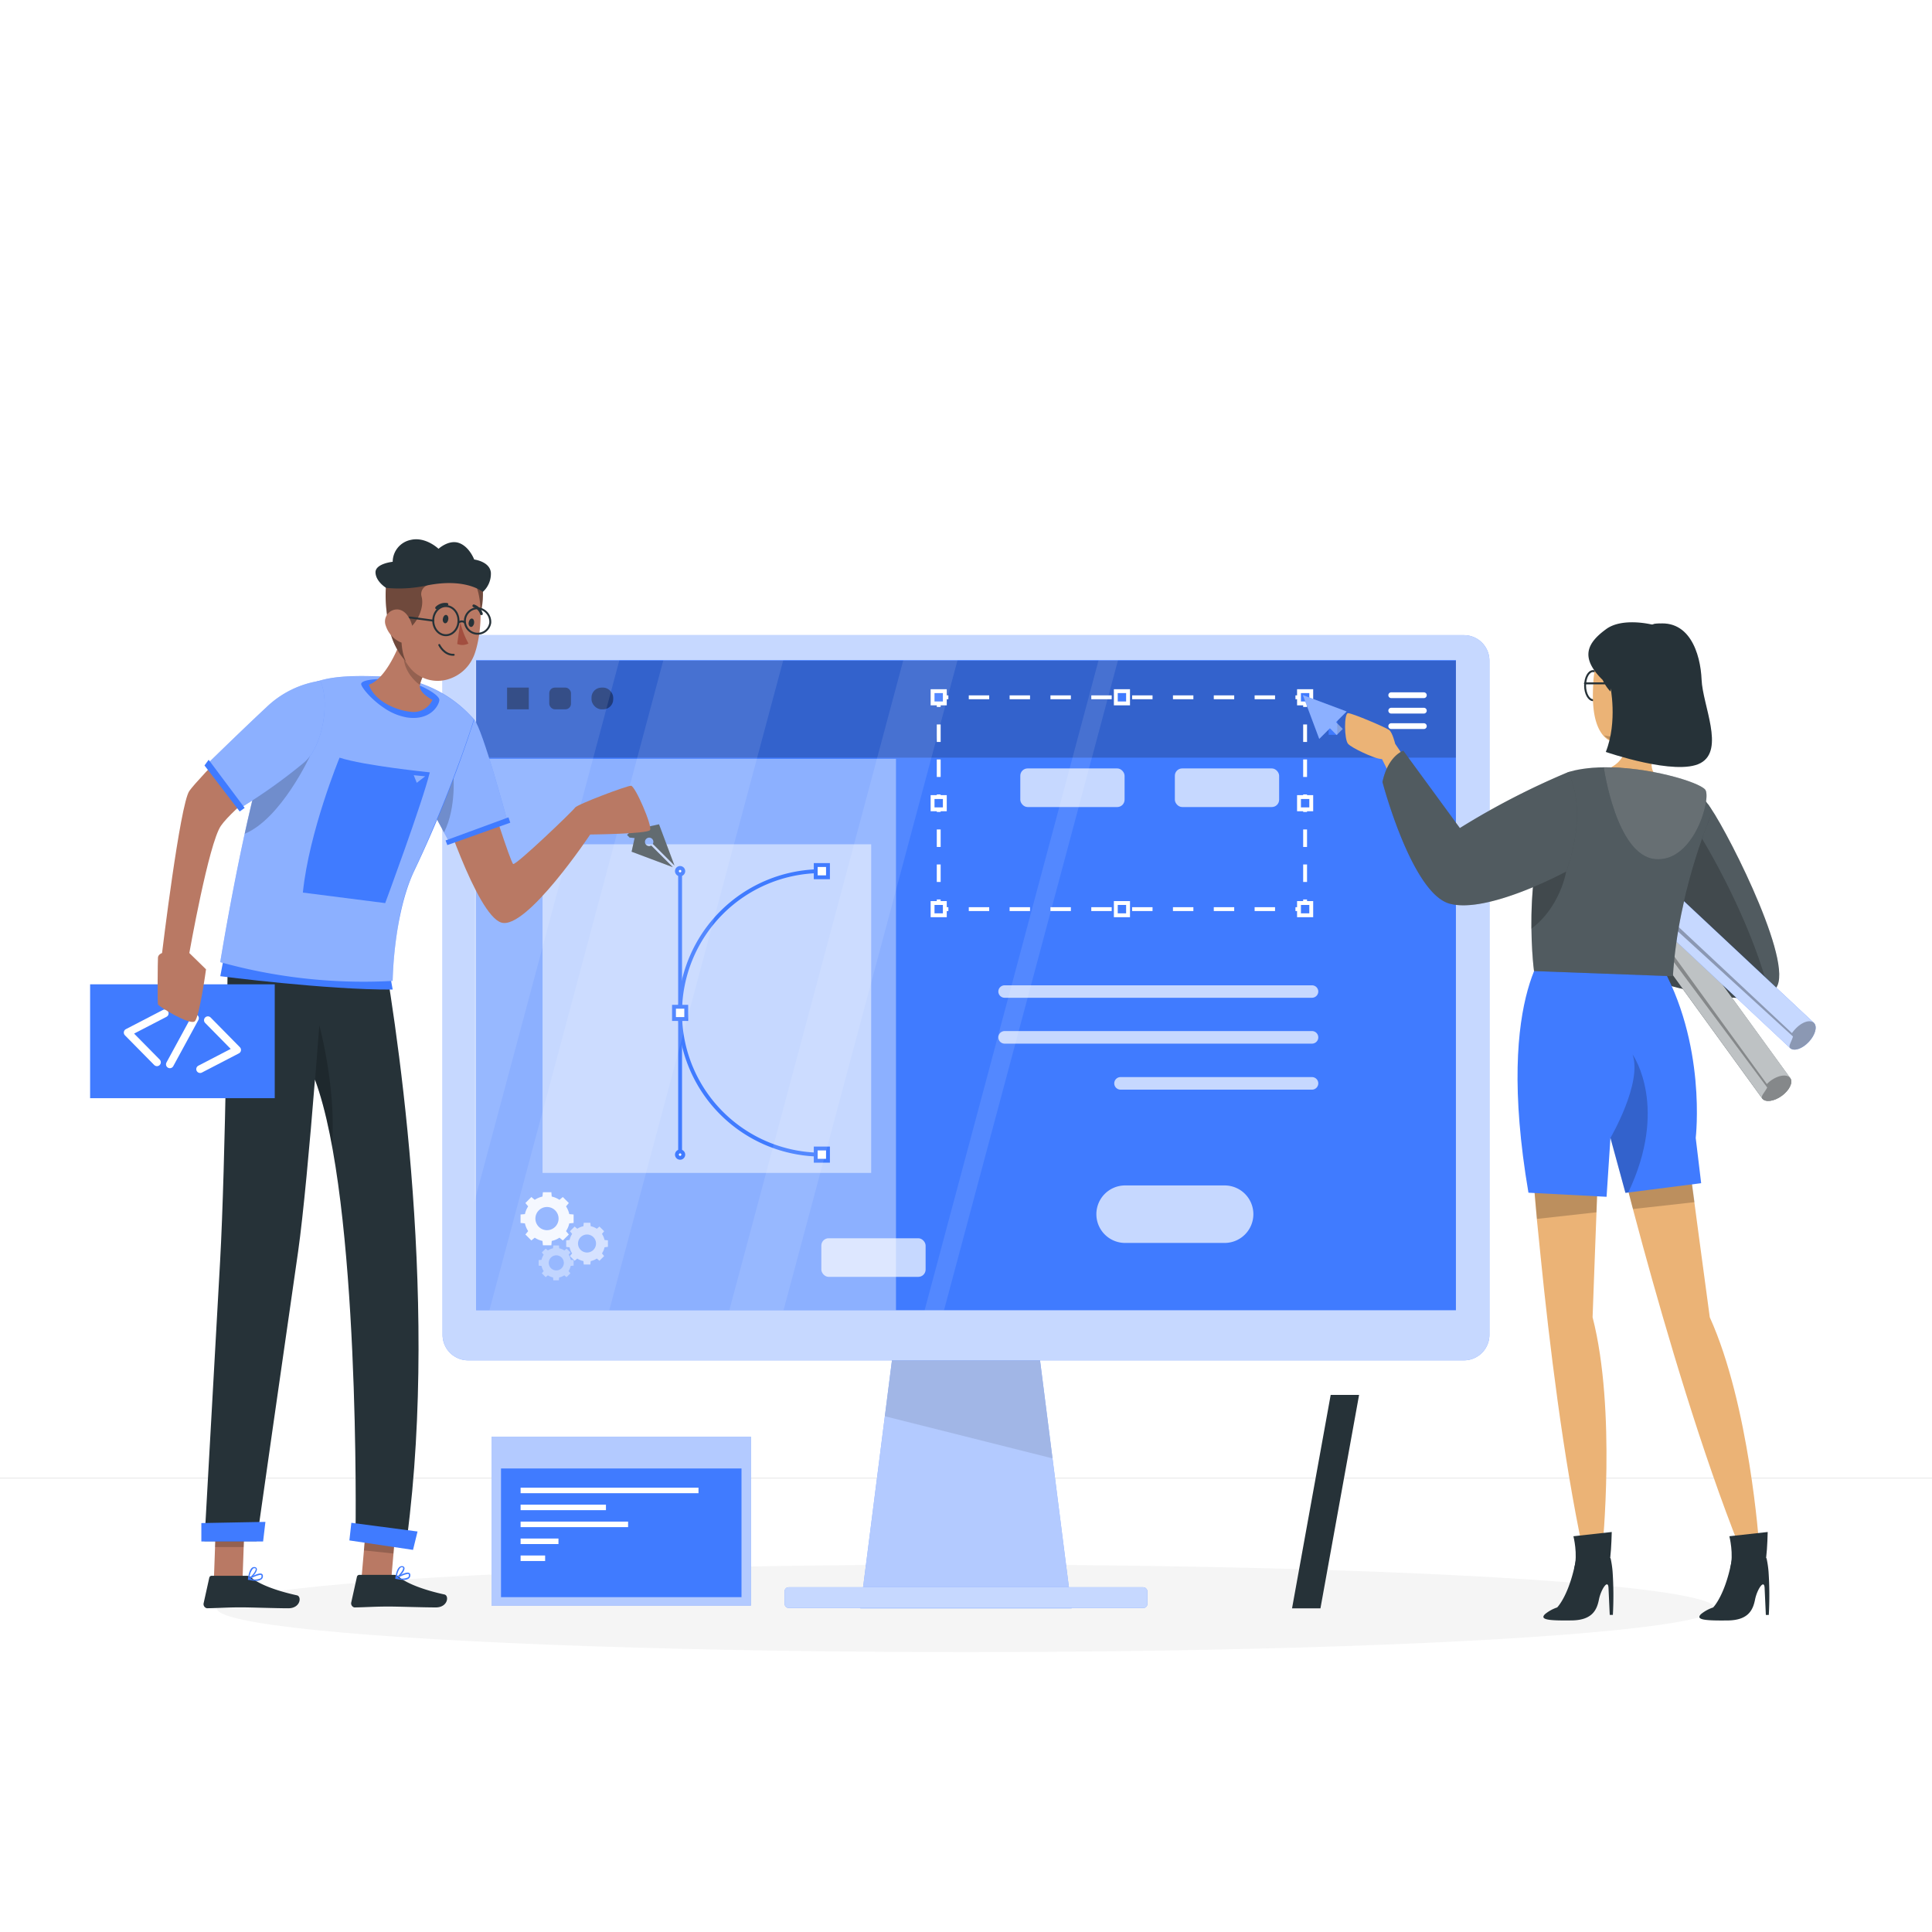 <svg class="animated" id="freepik_stories-website-creator" xmlns="http://www.w3.org/2000/svg" viewBox="0 0 500 500" version="1.1" xmlns:xlink="http://www.w3.org/1999/xlink" xmlns:svgjs="http://svgjs.com/svgjs" width="800"  height="800" ><style>svg#freepik_stories-website-creator:not(.animated) .animable {opacity: 0;}svg#freepik_stories-website-creator.animated #el1th6u4zb56s {animation: 1s 1 forwards cubic-bezier(.36,-0.01,.5,1.38) fadeIn;animation-delay: 0s;}svg#freepik_stories-website-creator.animated #eled50hhhlijf {animation: 1s 1 forwards cubic-bezier(.36,-0.01,.5,1.38) fadeIn;animation-delay: 0.02s;opacity: 0}svg#freepik_stories-website-creator.animated #elz3erwqm5kzq {animation: 1s 1 forwards cubic-bezier(.36,-0.01,.5,1.38) fadeIn;animation-delay: 0.041s;opacity: 0}svg#freepik_stories-website-creator.animated #elf1u4hksp3c9 {animation: 1s 1 forwards cubic-bezier(.36,-0.01,.5,1.38) fadeIn;animation-delay: 0.061s;opacity: 0}svg#freepik_stories-website-creator.animated #el6qpkxhae8pl {animation: 1s 1 forwards cubic-bezier(.36,-0.01,.5,1.38) fadeIn;animation-delay: 0.082s;opacity: 0}svg#freepik_stories-website-creator.animated #elffy77kc6er {animation: 1s 1 forwards cubic-bezier(.36,-0.01,.5,1.38) fadeIn;animation-delay: 0.102s;opacity: 0}svg#freepik_stories-website-creator.animated #elibcaxwi0oi {animation: 1s 1 forwards cubic-bezier(.36,-0.01,.5,1.38) fadeIn;animation-delay: 0.122s;opacity: 0}svg#freepik_stories-website-creator.animated #el9ot7zaylsl {animation: 1s 1 forwards cubic-bezier(.36,-0.01,.5,1.38) fadeIn;animation-delay: 0.143s;opacity: 0}svg#freepik_stories-website-creator.animated #elgbdm7cayhp {animation: 1s 1 forwards cubic-bezier(.36,-0.01,.5,1.38) fadeIn;animation-delay: 0.163s;opacity: 0}svg#freepik_stories-website-creator.animated #elr6nlfieme1e {animation: 1s 1 forwards cubic-bezier(.36,-0.01,.5,1.38) fadeIn;animation-delay: 0.184s;opacity: 0}svg#freepik_stories-website-creator.animated #elpva28hdiw5n {animation: 1s 1 forwards cubic-bezier(.36,-0.01,.5,1.38) fadeIn;animation-delay: 0.204s;opacity: 0}svg#freepik_stories-website-creator.animated #el0814dv5pgksi {animation: 1s 1 forwards cubic-bezier(.36,-0.01,.5,1.38) fadeIn;animation-delay: 0.224s;opacity: 0}svg#freepik_stories-website-creator.animated #elgfvx4adxrd {animation: 1s 1 forwards cubic-bezier(.36,-0.01,.5,1.38) fadeIn;animation-delay: 0.245s;opacity: 0}svg#freepik_stories-website-creator.animated #el7yv5n43sg06 {animation: 1s 1 forwards cubic-bezier(.36,-0.01,.5,1.38) fadeIn;animation-delay: 0.265s;opacity: 0}svg#freepik_stories-website-creator.animated #elh1ru1b5s52k {animation: 1s 1 forwards cubic-bezier(.36,-0.01,.5,1.38) fadeIn;animation-delay: 0.286s;opacity: 0}svg#freepik_stories-website-creator.animated #elmj6ge9hqquc {animation: 1s 1 forwards cubic-bezier(.36,-0.01,.5,1.38) fadeIn;animation-delay: 0.306s;opacity: 0}svg#freepik_stories-website-creator.animated #eltkmni8dzny {animation: 1s 1 forwards cubic-bezier(.36,-0.01,.5,1.38) fadeIn;animation-delay: 0.327s;opacity: 0}svg#freepik_stories-website-creator.animated #elg91g9ipkk3 {animation: 1s 1 forwards cubic-bezier(.36,-0.01,.5,1.38) fadeIn;animation-delay: 0.347s;opacity: 0}svg#freepik_stories-website-creator.animated #el5zcipfdglhd {animation: 1s 1 forwards cubic-bezier(.36,-0.01,.5,1.38) fadeIn;animation-delay: 0.367s;opacity: 0}svg#freepik_stories-website-creator.animated #el4kcfavaii63 {animation: 1s 1 forwards cubic-bezier(.36,-0.01,.5,1.38) fadeIn;animation-delay: 0.388s;opacity: 0}svg#freepik_stories-website-creator.animated #elkpy8tu1ydu {animation: 1s 1 forwards cubic-bezier(.36,-0.01,.5,1.38) fadeIn;animation-delay: 0.408s;opacity: 0}svg#freepik_stories-website-creator.animated #elt87rgibfmrq {animation: 1s 1 forwards cubic-bezier(.36,-0.01,.5,1.38) fadeIn;animation-delay: 0.429s;opacity: 0}svg#freepik_stories-website-creator.animated #elzo01uoob84k {animation: 1s 1 forwards cubic-bezier(.36,-0.01,.5,1.38) fadeIn;animation-delay: 0.449s;opacity: 0}svg#freepik_stories-website-creator.animated #el5326y7fmpl7 {animation: 1s 1 forwards cubic-bezier(.36,-0.01,.5,1.38) fadeIn;animation-delay: 0.469s;opacity: 0}svg#freepik_stories-website-creator.animated #el3uxa9e85log {animation: 1s 1 forwards cubic-bezier(.36,-0.01,.5,1.38) fadeIn;animation-delay: 0.49s;opacity: 0}svg#freepik_stories-website-creator.animated #elcrxlzt3hp7u {animation: 1s 1 forwards cubic-bezier(.36,-0.01,.5,1.38) fadeIn;animation-delay: 0.51s;opacity: 0}svg#freepik_stories-website-creator.animated #el9o9e80jit7 {animation: 1s 1 forwards cubic-bezier(.36,-0.01,.5,1.38) fadeIn;animation-delay: 0.531s;opacity: 0}svg#freepik_stories-website-creator.animated #eldeaseh4mapt {animation: 1s 1 forwards cubic-bezier(.36,-0.01,.5,1.38) fadeIn;animation-delay: 0.551s;opacity: 0}svg#freepik_stories-website-creator.animated #elavrsizqfrjw {animation: 1s 1 forwards cubic-bezier(.36,-0.01,.5,1.38) fadeIn;animation-delay: 0.571s;opacity: 0}svg#freepik_stories-website-creator.animated #elzdwyw41lo1 {animation: 1s 1 forwards cubic-bezier(.36,-0.01,.5,1.38) fadeIn;animation-delay: 0.592s;opacity: 0}svg#freepik_stories-website-creator.animated #elbn1kbugye0b {animation: 1s 1 forwards cubic-bezier(.36,-0.01,.5,1.38) fadeIn;animation-delay: 0.612s;opacity: 0}svg#freepik_stories-website-creator.animated #el7kvqxrlodmu {animation: 1s 1 forwards cubic-bezier(.36,-0.01,.5,1.38) fadeIn;animation-delay: 0.633s;opacity: 0}svg#freepik_stories-website-creator.animated #elvi5vg9mfqhf {animation: 1s 1 forwards cubic-bezier(.36,-0.01,.5,1.38) fadeIn;animation-delay: 0.653s;opacity: 0}svg#freepik_stories-website-creator.animated #eldac22puakee {animation: 1s 1 forwards cubic-bezier(.36,-0.01,.5,1.38) fadeIn;animation-delay: 0.673s;opacity: 0}svg#freepik_stories-website-creator.animated #el6e0j16z5u25 {animation: 1s 1 forwards cubic-bezier(.36,-0.01,.5,1.38) fadeIn;animation-delay: 0.694s;opacity: 0}svg#freepik_stories-website-creator.animated #el9rj8afh3i6i {animation: 1s 1 forwards cubic-bezier(.36,-0.01,.5,1.38) fadeIn;animation-delay: 0.714s;opacity: 0}svg#freepik_stories-website-creator.animated #el168vjj99chs {animation: 1s 1 forwards cubic-bezier(.36,-0.01,.5,1.38) fadeIn;animation-delay: 0.735s;opacity: 0}svg#freepik_stories-website-creator.animated #elk6uwuip27xp {animation: 1s 1 forwards cubic-bezier(.36,-0.01,.5,1.38) fadeIn;animation-delay: 0.755s;opacity: 0}svg#freepik_stories-website-creator.animated #elgu0vkaebrfa {animation: 1s 1 forwards cubic-bezier(.36,-0.01,.5,1.38) fadeIn;animation-delay: 0.776s;opacity: 0}svg#freepik_stories-website-creator.animated #el2lu0i8z0mue {animation: 1s 1 forwards cubic-bezier(.36,-0.01,.5,1.38) fadeIn;animation-delay: 0.796s;opacity: 0}svg#freepik_stories-website-creator.animated #el7l6bk2phjd6 {animation: 1s 1 forwards cubic-bezier(.36,-0.01,.5,1.38) fadeIn;animation-delay: 0.816s;opacity: 0}svg#freepik_stories-website-creator.animated #elwl8ff1u7o0a {animation: 1s 1 forwards cubic-bezier(.36,-0.01,.5,1.38) fadeIn;animation-delay: 0.837s;opacity: 0}svg#freepik_stories-website-creator.animated #ely6y4xtw3kn {animation: 1s 1 forwards cubic-bezier(.36,-0.01,.5,1.38) fadeIn;animation-delay: 0.857s;opacity: 0}svg#freepik_stories-website-creator.animated #elfoc0eylo1rl {animation: 1s 1 forwards cubic-bezier(.36,-0.01,.5,1.38) fadeIn;animation-delay: 0.878s;opacity: 0}svg#freepik_stories-website-creator.animated #elm2wpqldnpns {animation: 1s 1 forwards cubic-bezier(.36,-0.01,.5,1.38) fadeIn;animation-delay: 0.898s;opacity: 0}svg#freepik_stories-website-creator.animated #eluplhwt43tl8 {animation: 1s 1 forwards cubic-bezier(.36,-0.01,.5,1.38) fadeIn;animation-delay: 0.918s;opacity: 0}svg#freepik_stories-website-creator.animated #el8t10wm6brjy {animation: 1s 1 forwards cubic-bezier(.36,-0.01,.5,1.38) fadeIn;animation-delay: 0.939s;opacity: 0}svg#freepik_stories-website-creator.animated #elqdefxcu5umn {animation: 1s 1 forwards cubic-bezier(.36,-0.01,.5,1.38) fadeIn;animation-delay: 0.959s;opacity: 0}svg#freepik_stories-website-creator.animated #elykg7g7l7s6g {animation: 1s 1 forwards cubic-bezier(.36,-0.01,.5,1.38) fadeIn;animation-delay: 0.98s;opacity: 0}svg#freepik_stories-website-creator.animated #freepik--background-complete--inject-8 {animation: 1s 1 forwards cubic-bezier(.36,-0.01,.5,1.38) fadeIn,3s Infinite  linear wind;animation-delay: 0s,3s;}svg#freepik_stories-website-creator.animated #elfo73gpp1lnm {animation: 1s 1 forwards linear slideLeft;animation-delay: 0s;}svg#freepik_stories-website-creator.animated #elghotg8tqgk {animation: 1s 1 forwards linear slideLeft;animation-delay: 0.05s;opacity: 0}svg#freepik_stories-website-creator.animated #el2y9ml0dncur {animation: 1s 1 forwards linear slideLeft;animation-delay: 0.1s;opacity: 0}svg#freepik_stories-website-creator.animated #elu5j8zp5swji {animation: 1s 1 forwards linear slideLeft;animation-delay: 0.15s;opacity: 0}svg#freepik_stories-website-creator.animated #eli76hyozz5e {animation: 1s 1 forwards linear slideLeft;animation-delay: 0.2s;opacity: 0}svg#freepik_stories-website-creator.animated #elhsat22ev0d {animation: 1s 1 forwards linear slideLeft;animation-delay: 0.25s;opacity: 0}svg#freepik_stories-website-creator.animated #eln8rwqekc7fd {animation: 1s 1 forwards linear slideLeft;animation-delay: 0.3s;opacity: 0}svg#freepik_stories-website-creator.animated #elpktmojkti3 {animation: 1s 1 forwards linear slideLeft;animation-delay: 0.35s;opacity: 0}svg#freepik_stories-website-creator.animated #el0ygat86di4de {animation: 1s 1 forwards linear slideLeft;animation-delay: 0.4s;opacity: 0}svg#freepik_stories-website-creator.animated #elr4la30he7cn {animation: 1s 1 forwards linear slideLeft;animation-delay: 0.45s;opacity: 0}svg#freepik_stories-website-creator.animated #elywyad4ed7ls {animation: 1s 1 forwards linear slideLeft;animation-delay: 0.5s;opacity: 0}svg#freepik_stories-website-creator.animated #elaa5fnnru1lw {animation: 1s 1 forwards linear slideLeft;animation-delay: 0.55s;opacity: 0}svg#freepik_stories-website-creator.animated #elj20sk8vkfo {animation: 1s 1 forwards linear slideLeft;animation-delay: 0.6s;opacity: 0}svg#freepik_stories-website-creator.animated #el6zbllkn8lrc {animation: 1s 1 forwards linear slideLeft;animation-delay: 0.65s;opacity: 0}svg#freepik_stories-website-creator.animated #elqa7zvigllz {animation: 1s 1 forwards linear slideLeft;animation-delay: 0.7s;opacity: 0}svg#freepik_stories-website-creator.animated #elwj2daanpomc {animation: 1s 1 forwards linear slideLeft;animation-delay: 0.75s;opacity: 0}svg#freepik_stories-website-creator.animated #elygpw7krcs9 {animation: 1s 1 forwards linear slideLeft;animation-delay: 0.8s;opacity: 0}svg#freepik_stories-website-creator.animated #elis21jksq1ci {animation: 1s 1 forwards linear slideLeft;animation-delay: 0.85s;opacity: 0}svg#freepik_stories-website-creator.animated #elixb1vz2r1sb {animation: 1s 1 forwards linear slideLeft;animation-delay: 0.9s;opacity: 0}svg#freepik_stories-website-creator.animated #elcbcnmeliuh {animation: 1s 1 forwards linear slideLeft;animation-delay: 0.95s;opacity: 0}svg#freepik_stories-website-creator.animated #freepik--Ladder--inject-8 {animation: 1s 1 forwards linear slideLeft,1.5s Infinite  linear wind;animation-delay: 0s,1s;}svg#freepik_stories-website-creator.animated #freepik--Screen--inject-8 {animation: 1s 1 forwards cubic-bezier(.36,-0.01,.5,1.38) slideDown;animation-delay: 0s;}svg#freepik_stories-website-creator.animated #freepik--Device--inject-8 {animation: 1s 1 forwards cubic-bezier(.36,-0.01,.5,1.38) slideUp,3s Infinite  linear shake;animation-delay: 0s,2s;}svg#freepik_stories-website-creator.animated #freepik--character-2--inject-8 {animation: 1s 1 forwards ease-in slideUp,1.5s Infinite  linear wind;animation-delay: 0s,2s;}svg#freepik_stories-website-creator.animated #freepik--character-1--inject-8 {animation: 1s 1 forwards ease-in slideDown,1.5s Infinite  linear wind;animation-delay: 0s,1s;}            @keyframes fadeIn {                0% {                    opacity: 0;                }                100% {                    opacity: 1;                }            }                    @keyframes wind {                0% {                    transform: rotate( 0deg );                }                25% {                    transform: rotate( 1deg );                }                75% {                    transform: rotate( -1deg );                }            }                    @keyframes slideLeft {                0% {                    opacity: 0;                    transform: translateX(-30px);                }                100% {                    opacity: 1;                    transform: translateX(0);                }            }                    @keyframes slideDown {                0% {                    opacity: 0;                    transform: translateY(-30px);                }                100% {                    opacity: 1;                    transform: translateY(0);                }            }                    @keyframes slideUp {                0% {                    opacity: 0;                    transform: translateY(30px);                }                100% {                    opacity: 1;                    transform: inherit;                }            }                    @keyframes shake {                10%, 90% {                    transform: translate3d(-1px, 0, 0);                  }                  20%, 80% {                    transform: translate3d(2px, 0, 0);                  }                  30%, 50%, 70% {                    transform: translate3d(-4px, 0, 0);                  }                  40%, 60% {                    transform: translate3d(4px, 0, 0);                  }            }        </style><g id="freepik--background-complete--inject-8" style="transform-origin: 250px 228.23px 0px;" class="animable"><rect y="382.4" width="500" height="0.25" style="transform-origin: 250px 382.525px 0px;" id="el1th6u4zb56s" class="animable" fill="#EBEBEB"></rect><rect x="416.78" y="398.49" width="33.12" height="0.25" style="transform-origin: 433.34px 398.615px 0px;" id="eled50hhhlijf" class="animable" fill="#EBEBEB"></rect><rect x="322.53" y="401.21" width="8.69" height="0.25" style="transform-origin: 326.875px 401.335px 0px;" id="elz3erwqm5kzq" class="animable" fill="#EBEBEB"></rect><rect x="396.59" y="389.21" width="19.19" height="0.25" style="transform-origin: 406.185px 389.335px 0px;" id="elf1u4hksp3c9" class="animable" fill="#EBEBEB"></rect><rect x="52.46" y="390.89" width="43.19" height="0.25" style="transform-origin: 74.055px 391.015px 0px;" id="el6qpkxhae8pl" class="animable" fill="#EBEBEB"></rect><rect x="104.56" y="390.89" width="6.33" height="0.25" style="transform-origin: 107.725px 391.015px 0px;" id="elffy77kc6er" class="animable" fill="#EBEBEB"></rect><rect x="131.47" y="395.11" width="93.68" height="0.25" style="transform-origin: 178.31px 395.235px 0px;" id="elibcaxwi0oi" class="animable" fill="#EBEBEB"></rect><path d="M237,337.8H43.91a5.71,5.71,0,0,1-5.7-5.71V60.66A5.71,5.71,0,0,1,43.91,55H237a5.71,5.71,0,0,1,5.71,5.71V332.09A5.71,5.71,0,0,1,237,337.8ZM43.91,55.2a5.46,5.46,0,0,0-5.45,5.46V332.09a5.46,5.46,0,0,0,5.45,5.46H237a5.47,5.47,0,0,0,5.46-5.46V60.66A5.47,5.47,0,0,0,237,55.2Z" style="transform-origin: 140.461px 196.4px 0px;" id="el9ot7zaylsl" class="animable" fill="#EBEBEB"></path><path d="M453.31,337.8H260.21a5.72,5.72,0,0,1-5.71-5.71V60.66A5.72,5.72,0,0,1,260.21,55h193.1A5.71,5.71,0,0,1,459,60.66V332.09A5.71,5.71,0,0,1,453.31,337.8ZM260.21,55.2a5.47,5.47,0,0,0-5.46,5.46V332.09a5.47,5.47,0,0,0,5.46,5.46h193.1a5.47,5.47,0,0,0,5.46-5.46V60.66a5.47,5.47,0,0,0-5.46-5.46Z" style="transform-origin: 356.75px 196.4px 0px;" id="elgbdm7cayhp" class="animable" fill="#EBEBEB"></path><path d="M353.93,98.14A4.88,4.88,0,0,0,349,93.25a5.06,5.06,0,0,0-1.41.2,10.59,10.59,0,0,0,.11-1.5A10.35,10.35,0,0,0,337.39,81.6a10.94,10.94,0,0,0-1.91.17,9.05,9.05,0,0,0-16.78,4.58h-.15a8.35,8.35,0,0,0,0,16.69h30.62A4.9,4.9,0,0,0,353.93,98.14Z" style="transform-origin: 332.209px 90.232px 0px;" id="elr6nlfieme1e" class="animable" fill="#F0F0F0"></path><polygon points="335.95 105.45 335.95 95.92 328.18 95.92 328.18 105.45 321.85 105.45 332.07 114.09 342.29 105.45 335.95 105.45" style="transform-origin: 332.07px 105.005px 0px;" id="elpva28hdiw5n" class="animable" fill="#E0E0E0"></polygon><path d="M200.68,112.56a10.39,10.39,0,0,0-10.38-10.39,10.55,10.55,0,0,0-3,.44,20.92,20.92,0,0,0,.24-3.19,22,22,0,0,0-22-22,21.72,21.72,0,0,0-4.05.38,19.22,19.22,0,0,0-35.64,9.72l-.32,0a17.72,17.72,0,1,0,0,35.43h65.05A10.38,10.38,0,0,0,200.68,112.56Z" style="transform-origin: 154.035px 95.758px 0px;" id="el0814dv5pgksi" class="animable" fill="#F0F0F0"></path><polygon points="146 113.36 146 133.61 162.51 133.61 162.51 113.36 175.96 113.36 154.25 95.02 132.55 113.36 146 113.36" style="transform-origin: 154.255px 114.315px 0px;" id="elgfvx4adxrd" class="animable" fill="#E0E0E0"></polygon><polyline points="208.97 163.13 208.97 135.9 292.35 135.9 292.35 162.86" style="stroke-miterlimit: 10; transform-origin: 250.66px 149.515px 0px;" id="el7yv5n43sg06" class="animable" stroke="#E6E6E6" fill="none"></polyline><line x1="251.89" y1="110.24" x2="251.89" y2="163.06" style="stroke-miterlimit: 10; transform-origin: 251.89px 136.65px 0px;" id="elh1ru1b5s52k" class="animable" stroke="#E6E6E6" fill="none"></line><rect x="236.53" y="99.87" width="30.74" height="19.25" rx="1.19" style="transform-origin: 251.9px 109.495px 0px;" id="elmj6ge9hqquc" class="animable" fill="#F0F0F0"></rect><rect x="237.59" y="102.13" width="28.61" height="16.22" rx="0.42" style="transform-origin: 251.895px 110.24px 0px;" id="eltkmni8dzny" class="animable" fill="#E0E0E0"></rect><rect x="193.6" y="160.66" width="30.74" height="19.25" rx="1.19" style="transform-origin: 208.97px 170.285px 0px;" id="elg91g9ipkk3" class="animable" fill="#F0F0F0"></rect><rect x="194.66" y="162.92" width="28.61" height="16.22" rx="0.42" style="transform-origin: 208.965px 171.03px 0px;" id="el5zcipfdglhd" class="animable" fill="#E0E0E0"></rect><rect x="236.53" y="160.66" width="30.74" height="19.25" rx="1.19" style="transform-origin: 251.9px 170.285px 0px;" id="el4kcfavaii63" class="animable" fill="#F0F0F0"></rect><rect x="237.59" y="162.92" width="28.61" height="16.22" rx="0.42" style="transform-origin: 251.895px 171.03px 0px;" id="elkpy8tu1ydu" class="animable" fill="#E0E0E0"></rect><rect x="277.05" y="160.66" width="30.74" height="19.25" rx="1.19" style="transform-origin: 292.42px 170.285px 0px;" id="elt87rgibfmrq" class="animable" fill="#F0F0F0"></rect><rect x="278.11" y="162.92" width="28.61" height="16.22" rx="0.42" style="transform-origin: 292.415px 171.03px 0px;" id="elzo01uoob84k" class="animable" fill="#E0E0E0"></rect><g id="el5326y7fmpl7"><rect x="245.65" y="129.66" width="12.48" height="12.48" rx="0.81" style="isolation: isolate; transform-origin: 251.89px 135.9px 0px; transform: rotate(-45deg);" class="animable" fill="#E0E0E0"></rect></g><g id="el3uxa9e85log"><rect x="68.21" y="122.65" width="21.75" height="13.03" rx="0.87" style="opacity: 0.8; transform-origin: 79.085px 129.165px 0px;" class="animable" fill="#E0E0E0"></rect></g><rect x="57.1" y="150.68" width="17.59" height="9.95" rx="0.87" style="transform-origin: 65.895px 155.655px 0px;" id="elcrxlzt3hp7u" class="animable" fill="#E0E0E0"></rect><rect x="83.79" y="150.68" width="17.59" height="9.95" rx="0.87" style="transform-origin: 92.585px 155.655px 0px;" id="el9o9e80jit7" class="animable" fill="#E0E0E0"></rect><rect x="75.74" y="171.74" width="9.23" height="8.5" rx="0.87" style="transform-origin: 80.355px 175.99px 0px;" id="eldeaseh4mapt" class="animable" fill="#E0E0E0"></rect><rect x="87.46" y="171.74" width="9.23" height="8.5" rx="0.87" style="transform-origin: 92.075px 175.99px 0px;" id="elavrsizqfrjw" class="animable" fill="#E0E0E0"></rect><rect x="99.19" y="171.74" width="9.23" height="8.5" rx="0.87" style="transform-origin: 103.805px 175.99px 0px;" id="elzdwyw41lo1" class="animable" fill="#E0E0E0"></rect><rect x="48.61" y="171.74" width="9.23" height="8.5" rx="0.87" style="transform-origin: 53.225px 175.99px 0px;" id="elbn1kbugye0b" class="animable" fill="#E0E0E0"></rect><rect x="61.33" y="171.74" width="9.23" height="8.5" rx="0.87" style="transform-origin: 65.945px 175.99px 0px;" id="el7kvqxrlodmu" class="animable" fill="#E0E0E0"></rect><polygon points="91.58 150.68 92.58 150.68 92.58 143.68 79.58 143.68 79.58 135.68 78.58 135.68 78.58 143.68 65.58 143.68 65.58 150.68 66.58 150.68 66.58 144.68 91.58 144.68 91.58 150.68" style="transform-origin: 79.08px 143.18px 0px;" id="elvi5vg9mfqhf" class="animable" fill="#E0E0E0"></polygon><polygon points="65.58 166.68 52.58 166.68 52.58 171.68 53.58 171.68 53.58 167.68 65.58 167.68 65.58 171.68 66.58 171.68 66.58 160.68 65.58 160.68 65.58 166.68" style="transform-origin: 59.58px 166.18px 0px;" id="eldac22puakee" class="animable" fill="#E0E0E0"></polygon><polygon points="92.58 167.68 92.58 160.68 91.58 160.68 91.58 167.68 79.58 167.68 79.58 171.68 80.58 171.68 80.58 168.68 91.58 168.68 91.58 171.68 92.58 171.68 92.58 168.68 103.58 168.68 103.58 171.68 104.58 171.68 104.58 167.68 92.58 167.68" style="transform-origin: 92.08px 166.18px 0px;" id="el6e0j16z5u25" class="animable" fill="#E0E0E0"></polygon><path d="M381,125.78V133l3.7.35a19.32,19.32,0,0,0,2.76,6.64l-2.38,2.87,5.08,5.08,2.87-2.38a19.13,19.13,0,0,0,6.64,2.76L400,152h7.18l.35-3.7a19.13,19.13,0,0,0,6.64-2.76l2.87,2.38,5.08-5.08L419.75,140a19.32,19.32,0,0,0,2.76-6.64l3.7-.35v-7.18l-3.7-.35a19.19,19.19,0,0,0-2.76-6.63l2.38-2.87-5.08-5.08-2.87,2.37a19.32,19.32,0,0,0-6.64-2.76l-.35-3.7H400l-.35,3.7a19.32,19.32,0,0,0-6.64,2.76l-2.87-2.37-5.08,5.08,2.38,2.87a19.19,19.19,0,0,0-2.76,6.63Zm22.61-6.13a9.73,9.73,0,1,1-9.73,9.72A9.73,9.73,0,0,1,403.6,119.65Z" style="transform-origin: 403.605px 129.404px 0px;" id="el9rj8afh3i6i" class="animable" fill="#F5F5F5"></path><path d="M385.63,178.2a15.07,15.07,0,0,0,5.2-2.17l2.25,1.87,4-4-1.86-2.25a15.13,15.13,0,0,0,2.16-5.2l2.9-.28v-5.63l-2.9-.27a15.05,15.05,0,0,0-2.16-5.2l1.86-2.25-4-4-2.25,1.86a15.05,15.05,0,0,0-5.2-2.16l-.27-2.9h-5.63l-.27,2.9a15.05,15.05,0,0,0-5.2,2.16L372,148.86l-4,4,1.86,2.25a15.05,15.05,0,0,0-2.16,5.2l-2.9.27v5.63l2.9.28a15.13,15.13,0,0,0,2.16,5.2L368,173.92l4,4,2.25-1.87a15.07,15.07,0,0,0,5.2,2.17l.27,2.89h5.63Zm-10.71-14.82a7.63,7.63,0,1,1,7.63,7.62A7.63,7.63,0,0,1,374.92,163.38Z" style="transform-origin: 382.541px 163.365px 0px;" id="el168vjj99chs" class="animable" fill="#F5F5F5"></path><path d="M373.07,147.73l1.89,1.56,3.35-3.34-1.57-1.89a12.62,12.62,0,0,0,1.82-4.37l2.43-.23v-4.72l-2.43-.23a12.62,12.62,0,0,0-1.82-4.37l1.57-1.89L375,124.91l-1.89,1.56a12.66,12.66,0,0,0-4.36-1.82l-.23-2.43h-4.73l-.23,2.43a12.62,12.62,0,0,0-4.37,1.82l-1.89-1.56-3.34,3.34,1.56,1.89a12.61,12.61,0,0,0-1.81,4.37l-2.44.23v4.72l2.44.23a12.61,12.61,0,0,0,1.81,4.37L353.92,146l3.34,3.34,1.89-1.56a12.42,12.42,0,0,0,4.37,1.81l.23,2.44h4.73l.23-2.44A12.45,12.45,0,0,0,373.07,147.73ZM359.71,137.1a6.4,6.4,0,1,1,6.4,6.4A6.4,6.4,0,0,1,359.71,137.1Z" style="transform-origin: 366.129px 137.125px 0px;" id="elk6uwuip27xp" class="animable" fill="#F5F5F5"></path><rect x="372.24" y="324.03" width="67.15" height="43.67" style="transform-origin: 405.815px 345.865px 0px;" id="elgu0vkaebrfa" class="animable" fill="#F5F5F5"></rect><rect x="374.69" y="332.22" width="62.23" height="33.3" style="transform-origin: 405.805px 348.87px 0px;" id="el2lu0i8z0mue" class="animable" fill="#E0E0E0"></rect><rect x="379.76" y="337.2" width="46.04" height="1.43" style="transform-origin: 402.78px 337.915px 0px;" id="el7l6bk2phjd6" class="animable" fill="#F5F5F5"></rect><rect x="379.76" y="341.58" width="22.09" height="1.43" style="transform-origin: 390.805px 342.295px 0px;" id="elwl8ff1u7o0a" class="animable" fill="#F5F5F5"></rect><rect x="379.76" y="345.97" width="27.82" height="1.43" style="transform-origin: 393.67px 346.685px 0px;" id="ely6y4xtw3kn" class="animable" fill="#F5F5F5"></rect><rect x="379.76" y="350.36" width="9.8" height="1.43" style="transform-origin: 384.66px 351.075px 0px;" id="elfoc0eylo1rl" class="animable" fill="#F5F5F5"></rect><rect x="379.76" y="354.75" width="6.35" height="1.43" style="transform-origin: 382.935px 355.465px 0px;" id="elm2wpqldnpns" class="animable" fill="#F5F5F5"></rect><g id="eluplhwt43tl8"><rect x="47.88" y="323.89" width="47.78" height="29.47" style="transform-origin: 71.77px 338.625px 0px; transform: rotate(-0.26deg);" class="animable" fill="#EBEBEB"></rect></g><path d="M66.14,346.06a1,1,0,0,1-.59-.19l-8.71-6.37a1,1,0,0,1-.41-.8,1,1,0,0,1,.4-.81l8.66-6.45a1,1,0,1,1,1.19,1.61l-7.57,5.64,7.62,5.56a1,1,0,0,1-.59,1.81Z" style="transform-origin: 61.787px 338.652px 0px;" id="el8t10wm6brjy" class="animable" fill="#FAFAFA"></path><path d="M77.46,346a1,1,0,0,1-.81-.4,1,1,0,0,1,.21-1.4l7.57-5.64L76.81,333A1,1,0,1,1,78,331.39l8.71,6.36a1,1,0,0,1,.41.81,1,1,0,0,1-.4.8l-8.66,6.45A1,1,0,0,1,77.46,346Z" style="transform-origin: 81.762px 338.598px 0px;" id="elqdefxcu5umn" class="animable" fill="#FAFAFA"></path><path d="M69.52,346.05a1,1,0,0,1-.33-.06,1,1,0,0,1-.61-1.27l4.49-12.84a1,1,0,1,1,1.89.66l-4.49,12.84A1,1,0,0,1,69.52,346.05Z" style="transform-origin: 71.769px 338.629px 0px;" id="elykg7g7l7s6g" class="animable" fill="#FAFAFA"></path></g><g id="freepik--Shadow--inject-8" style="transform-origin: 250px 416.24px 0px;" class="animable"><ellipse id="freepik--path--inject-8" cx="250" cy="416.24" rx="193.89" ry="11.32" style="transform-origin: 250px 416.24px 0px;" class="animable" fill="#F5F5F5"></ellipse></g><g id="freepik--Ladder--inject-8" style="transform-origin: 338.555px 387.3px 0px;" class="animable"><polygon points="334.38 416.24 341.73 416.24 351.73 361 344.38 361 334.38 416.24" style="transform-origin: 343.055px 388.62px 0px;" id="elfo73gpp1lnm" class="animable" fill="#263238"></polygon><g id="elghotg8tqgk"><polygon points="334.38 416.24 341.73 416.24 351.73 361 344.38 361 334.38 416.24" style="opacity: 0.2; transform-origin: 343.055px 388.62px 0px;" class="animable" fill="#FFFFFF"></polygon></g><g id="el2y9ml0dncur"><polygon points="334.38 416.24 339.73 416.24 349.73 361 344.38 361 334.38 416.24" style="opacity: 0.2; transform-origin: 342.055px 388.62px 0px;" class="animable" fill="#FFFFFF"></polygon></g><path d="M313.69,377.43h29.39a1.61,1.61,0,0,0,1.62-1.62h0a1.61,1.61,0,0,0-1.62-1.62H313.69a1.61,1.61,0,0,0-1.62,1.62h0A1.61,1.61,0,0,0,313.69,377.43Z" style="transform-origin: 328.385px 375.811px 0px;" id="elu5j8zp5swji" class="animable" fill="#263238"></path><path d="M310.42,395.93h29.4a1.63,1.63,0,0,0,1.62-1.63h0a1.63,1.63,0,0,0-1.62-1.62h-29.4a1.63,1.63,0,0,0-1.62,1.62h0A1.63,1.63,0,0,0,310.42,395.93Z" style="transform-origin: 325.121px 394.305px 0px;" id="eli76hyozz5e" class="animable" fill="#263238"></path><polygon points="304.38 416.24 311.73 416.24 321.73 361 314.38 361 304.38 416.24" style="transform-origin: 313.055px 388.62px 0px;" id="elhsat22ev0d" class="animable" fill="#263238"></polygon><g id="eln8rwqekc7fd"><polygon points="304.38 416.24 311.73 416.24 321.73 361 314.38 361 304.38 416.24" style="opacity: 0.2; transform-origin: 313.055px 388.62px 0px;" class="animable" fill="#FFFFFF"></polygon></g><g id="elpktmojkti3"><polygon points="304.38 416.24 309.73 416.24 319.73 361 314.38 361 304.38 416.24" style="opacity: 0.2; transform-origin: 312.055px 388.62px 0px;" class="animable" fill="#FFFFFF"></polygon></g><polygon points="372.73 416.24 365.38 416.24 355.38 361 362.73 361 372.73 416.24" style="transform-origin: 364.055px 388.62px 0px;" id="el0ygat86di4de" class="animable" fill="#263238"></polygon><g id="elr4la30he7cn"><polygon points="372.73 416.24 365.38 416.24 355.38 361 362.73 361 372.73 416.24" style="opacity: 0.4; transform-origin: 364.055px 388.62px 0px;" class="animable" fill="#FFFFFF"></polygon></g><g id="elywyad4ed7ls"><polygon points="370.73 416.24 365.38 416.24 355.38 361 360.73 361 370.73 416.24" style="opacity: 0.2; transform-origin: 363.055px 388.62px 0px;" class="animable" fill="#FFFFFF"></polygon></g><path d="M359.82,377.43h-29.4a1.62,1.62,0,0,1-1.62-1.62h0a1.62,1.62,0,0,1,1.62-1.62h29.4a1.62,1.62,0,0,1,1.62,1.62h0A1.62,1.62,0,0,1,359.82,377.43Z" style="transform-origin: 345.121px 375.811px 0px;" id="elaa5fnnru1lw" class="animable" fill="#263238"></path><path d="M363.08,395.93H333.69a1.62,1.62,0,0,1-1.62-1.63h0a1.62,1.62,0,0,1,1.62-1.62h29.39a1.62,1.62,0,0,1,1.62,1.62h0A1.62,1.62,0,0,1,363.08,395.93Z" style="transform-origin: 348.385px 394.305px 0px;" id="elj20sk8vkfo" class="animable" fill="#263238"></path><g id="el6zbllkn8lrc"><path d="M359.82,377.43h-29.4a1.62,1.62,0,0,1-1.62-1.62h0a1.62,1.62,0,0,1,1.62-1.62h29.4a1.62,1.62,0,0,1,1.62,1.62h0A1.62,1.62,0,0,1,359.82,377.43Z" style="opacity: 0.2; transform-origin: 345.121px 375.811px 0px;" class="animable" fill="#FFFFFF"></path></g><g id="elqa7zvigllz"><path d="M363.08,395.93H333.69a1.62,1.62,0,0,1-1.62-1.63h0a1.62,1.62,0,0,1,1.62-1.62h29.39a1.62,1.62,0,0,1,1.62,1.62h0A1.62,1.62,0,0,1,363.08,395.93Z" style="opacity: 0.2; transform-origin: 348.385px 394.305px 0px;" class="animable" fill="#FFFFFF"></path></g><polygon points="342.73 416.24 335.38 416.24 325.38 361 332.73 361 342.73 416.24" style="transform-origin: 334.055px 388.62px 0px;" id="elwj2daanpomc" class="animable" fill="#263238"></polygon><g id="elygpw7krcs9"><polygon points="342.73 416.24 335.38 416.24 325.38 361 332.73 361 342.73 416.24" style="opacity: 0.4; transform-origin: 334.055px 388.62px 0px;" class="animable" fill="#FFFFFF"></polygon></g><g id="elis21jksq1ci"><polygon points="340.73 416.24 335.38 416.24 325.38 361 330.73 361 340.73 416.24" style="opacity: 0.2; transform-origin: 333.055px 388.62px 0px;" class="animable" fill="#FFFFFF"></polygon></g><rect x="311.31" y="358.36" width="55.47" height="5.27" rx="1.19" style="transform-origin: 339.045px 360.995px 0px;" id="elixb1vz2r1sb" class="animable" fill="#263238"></rect><g id="elcbcnmeliuh"><rect x="311.31" y="358.36" width="22.56" height="5.27" rx="1.19" style="opacity: 0.2; transform-origin: 322.59px 360.995px 0px;" class="animable" fill="#FFFFFF"></rect></g></g><g id="freepik--Screen--inject-8" style="transform-origin: 160.775px 393.685px 0px;" class="animable"><rect x="127.2" y="371.85" width="67.15" height="43.67" style="transform-origin: 160.775px 393.685px 0px;" id="elmfsmrojijfo" class="animable" fill="#407BFF"></rect><g id="el7yhyk259fnw"><rect x="127.2" y="371.85" width="67.15" height="43.67" style="opacity: 0.6; isolation: isolate; transform-origin: 160.775px 393.685px 0px;" class="animable" fill="#FFFFFF"></rect></g><rect x="129.66" y="380.04" width="62.24" height="33.3" style="transform-origin: 160.78px 396.69px 0px;" id="elmsntq911r8" class="animable" fill="#407BFF"></rect><rect x="134.73" y="385.01" width="46.04" height="1.43" style="transform-origin: 157.75px 385.725px 0px;" id="elaiglr5mldbr" class="animable" fill="#FFFFFF"></rect><rect x="134.73" y="389.4" width="22.09" height="1.43" style="transform-origin: 145.775px 390.115px 0px;" id="ele5rop2gf0e" class="animable" fill="#FFFFFF"></rect><rect x="134.73" y="393.79" width="27.82" height="1.43" style="transform-origin: 148.64px 394.505px 0px;" id="elbzcear5jvbm" class="animable" fill="#FFFFFF"></rect><rect x="134.73" y="398.17" width="9.8" height="1.43" style="transform-origin: 139.63px 398.885px 0px;" id="el6lf35i0mwqw" class="animable" fill="#FFFFFF"></rect><rect x="134.73" y="402.56" width="6.35" height="1.43" style="transform-origin: 137.905px 403.275px 0px;" id="elrxubo9skjfd" class="animable" fill="#FFFFFF"></rect></g><g id="freepik--Device--inject-8" style="transform-origin: 250px 290.309px 0px;" class="animable"><polygon points="277.33 416.24 222.67 416.24 231.92 343.57 268.08 343.57 277.33 416.24" style="transform-origin: 250px 379.905px 0px;" id="el5tv7kttv9yg" class="animable" fill="#407BFF"></polygon><g id="elnkzfnpw98aq"><polygon points="277.33 416.24 222.67 416.24 229 366.52 231.93 343.57 268.07 343.57 272.39 377.43 277.33 416.24" style="opacity: 0.6; transform-origin: 250px 379.905px 0px;" class="animable" fill="#FFFFFF"></polygon></g><g id="elrfj50590m"><polygon points="272.39 377.43 229 366.52 231.93 343.57 268.07 343.57 272.39 377.43" style="opacity: 0.1; isolation: isolate; transform-origin: 250.695px 360.5px 0px;" class="animable"></polygon></g><path d="M378.87,164.38H121.13a6.59,6.59,0,0,0-6.59,6.6V345.46a6.59,6.59,0,0,0,6.59,6.59H378.87a6.59,6.59,0,0,0,6.59-6.59V171A6.59,6.59,0,0,0,378.87,164.38Z" style="transform-origin: 250px 258.215px 0px;" id="elh7i88d54pxo" class="animable" fill="#407BFF"></path><g id="el5wcpnj94d0d"><path d="M378.87,164.38H121.13a6.59,6.59,0,0,0-6.59,6.6V345.46a6.59,6.59,0,0,0,6.59,6.59H378.87a6.59,6.59,0,0,0,6.59-6.59V171A6.59,6.59,0,0,0,378.87,164.38Z" style="opacity: 0.7; transform-origin: 250px 258.215px 0px;" class="animable" fill="#FFFFFF"></path></g><rect x="123.22" y="170.84" width="253.57" height="168.25" style="transform-origin: 250.005px 254.965px 0px;" id="el433xdkfzi7q" class="animable" fill="#407BFF"></rect><rect x="203.05" y="410.78" width="93.89" height="5.37" rx="1.04" style="transform-origin: 249.995px 413.465px 0px;" id="ele4je9fg75cs" class="animable" fill="#407BFF"></rect><g id="eli12l7je6rgc"><rect x="203.05" y="410.78" width="93.89" height="5.37" rx="1.04" style="opacity: 0.7; transform-origin: 249.995px 413.465px 0px;" class="animable" fill="#FFFFFF"></rect></g><g id="elj0hjtd9hn0p"><rect x="123.22" y="171" width="253.57" height="25.08" style="opacity: 0.2; isolation: isolate; transform-origin: 250.005px 183.54px 0px;" class="animable"></rect></g><g id="elqnj0y1j1tm"><rect x="123.22" y="196.38" width="108.66" height="142.71" style="opacity: 0.4; transform-origin: 177.55px 267.735px 0px;" class="animable" fill="#FFFFFF"></rect></g><polyline points="337.76 232.78 337.76 235.28 335.26 235.28" style="stroke-miterlimit: 10; transform-origin: 336.51px 234.03px 0px;" id="elsyl8jlcd79" class="animable" stroke="#FFFFFF" fill="none"></polyline><line x1="329.98" y1="235.28" x2="248.08" y2="235.28" style="stroke-miterlimit: 10; stroke-dasharray: 5.284px, 5.284px; transform-origin: 289.03px 235.28px 0px;" id="el6s2znn8pirp" class="animable" stroke="#FFFFFF" fill="none"></line><polyline points="245.44 235.28 242.94 235.28 242.94 232.78" style="stroke-miterlimit: 10; transform-origin: 244.19px 234.03px 0px;" id="elozl4pblcjt" class="animable" stroke="#FFFFFF" fill="none"></polyline><line x1="242.94" y1="228.25" x2="242.94" y2="185.22" style="stroke-miterlimit: 10; stroke-dasharray: 4.529px, 4.529px; transform-origin: 242.94px 206.735px 0px;" id="eldrnfs508mxn" class="animable" stroke="#FFFFFF" fill="none"></line><polyline points="242.94 182.96 242.94 180.46 245.44 180.46" style="stroke-miterlimit: 10; transform-origin: 244.19px 181.71px 0px;" id="elobn8rx0unym" class="animable" stroke="#FFFFFF" fill="none"></polyline><line x1="250.72" y1="180.46" x2="332.62" y2="180.46" style="stroke-miterlimit: 10; stroke-dasharray: 5.284px, 5.284px; transform-origin: 291.67px 180.46px 0px;" id="el65c1yvsi3fn" class="animable" stroke="#FFFFFF" fill="none"></line><polyline points="335.26 180.46 337.76 180.46 337.76 182.96" style="stroke-miterlimit: 10; transform-origin: 336.51px 181.71px 0px;" id="elh2y376six4d" class="animable" stroke="#FFFFFF" fill="none"></polyline><line x1="337.76" y1="187.49" x2="337.76" y2="230.52" style="stroke-miterlimit: 10; stroke-dasharray: 4.529px, 4.529px; transform-origin: 337.76px 209.005px 0px;" id="el8hrromtcbb9" class="animable" stroke="#FFFFFF" fill="none"></line><rect x="336.18" y="178.87" width="3.17" height="3.17" style="stroke-miterlimit: 10; transform-origin: 337.765px 180.455px 0px;" id="el7r99pil4qns" class="animable" stroke="#FFFFFF" fill="#407BFF"></rect><rect x="336.18" y="233.7" width="3.17" height="3.17" style="stroke-miterlimit: 10; transform-origin: 337.765px 235.285px 0px;" id="ele377057735q" class="animable" stroke="#FFFFFF" fill="#407BFF"></rect><rect x="241.35" y="178.87" width="3.17" height="3.17" style="stroke-miterlimit: 10; transform-origin: 242.935px 180.455px 0px;" id="elu7tmgz0hf4o" class="animable" stroke="#FFFFFF" fill="#407BFF"></rect><rect x="241.35" y="233.7" width="3.17" height="3.17" style="stroke-miterlimit: 10; transform-origin: 242.935px 235.285px 0px;" id="elb31jii7zn4b" class="animable" stroke="#FFFFFF" fill="#407BFF"></rect><rect x="288.77" y="178.87" width="3.17" height="3.17" style="stroke-miterlimit: 10; transform-origin: 290.355px 180.455px 0px;" id="el4051hj3hepk" class="animable" stroke="#FFFFFF" fill="#407BFF"></rect><rect x="288.77" y="233.7" width="3.17" height="3.17" style="stroke-miterlimit: 10; transform-origin: 290.355px 235.285px 0px;" id="elwqssyib0db" class="animable" stroke="#FFFFFF" fill="#407BFF"></rect><rect x="336.18" y="206.28" width="3.17" height="3.17" style="stroke-miterlimit: 10; transform-origin: 337.765px 207.865px 0px;" id="elrn6s04fvud" class="animable" stroke="#FFFFFF" fill="#407BFF"></rect><rect x="241.35" y="206.28" width="3.17" height="3.17" style="stroke-miterlimit: 10; transform-origin: 242.935px 207.865px 0px;" id="el8keer2icexb" class="animable" stroke="#FFFFFF" fill="#407BFF"></rect><g id="elwbbvmur3olc"><rect x="304.05" y="198.87" width="26.99" height="9.99" rx="1.89" style="opacity: 0.7; transform-origin: 317.545px 203.865px 0px;" class="animable" fill="#FFFFFF"></rect></g><g id="elsnejmvcu8sm"><rect x="264.05" y="198.87" width="26.99" height="9.99" rx="1.89" style="opacity: 0.7; transform-origin: 277.545px 203.865px 0px;" class="animable" fill="#FFFFFF"></rect></g><g id="el7y6f91mnr8"><rect x="212.56" y="320.46" width="26.99" height="9.99" rx="1.89" style="opacity: 0.7; transform-origin: 226.055px 325.455px 0px;" class="animable" fill="#FFFFFF"></rect></g><line x1="360.05" y1="179.92" x2="368.49" y2="179.92" style="stroke-linecap: round; stroke-linejoin: round; transform-origin: 364.27px 179.92px 0px;" id="elena3ukfadsr" class="animable" stroke="#FFFFFF" fill="none" stroke-width="1.5px"></line><line x1="360.05" y1="183.92" x2="368.49" y2="183.92" style="stroke-linecap: round; stroke-linejoin: round; transform-origin: 364.27px 183.92px 0px;" id="eltirb71uwqi" class="animable" stroke="#FFFFFF" fill="none" stroke-width="1.5px"></line><line x1="360.05" y1="187.92" x2="368.49" y2="187.92" style="stroke-linecap: round; stroke-linejoin: round; transform-origin: 364.27px 187.92px 0px;" id="el2ujx53b1jvv" class="animable" stroke="#FFFFFF" fill="none" stroke-width="1.5px"></line><g id="elj6yanpo4ltr"><rect x="140.41" y="218.5" width="85.05" height="85.05" style="opacity: 0.5; transform-origin: 182.935px 261.025px 0px;" class="animable" fill="#FFFFFF"></rect></g><line x1="176.01" y1="225.45" x2="176.01" y2="298.82" style="stroke-miterlimit: 10; transform-origin: 176.01px 262.135px 0px;" id="el56jbirg5zz2" class="animable" stroke="#407BFF" fill="none"></line><path d="M212.69,298.82h0A36.69,36.69,0,0,1,176,262.13h0a36.68,36.68,0,0,1,36.68-36.68h0" style="stroke-miterlimit: 10; transform-origin: 194.346px 262.135px 0px;" id="elzhypeox2vd" class="animable" stroke="#407BFF" fill="none"></path><rect x="211.11" y="223.87" width="3.17" height="3.17" style="stroke-miterlimit: 10; transform-origin: 212.695px 225.455px 0px;" id="elmj5zlbvdjo" class="animable" stroke="#407BFF" fill="#FFFFFF"></rect><rect x="211.11" y="297.23" width="3.17" height="3.17" style="stroke-miterlimit: 10; transform-origin: 212.695px 298.815px 0px;" id="elj4tv2fq5h59" class="animable" stroke="#407BFF" fill="#FFFFFF"></rect><rect x="174.43" y="260.55" width="3.17" height="3.17" style="stroke-miterlimit: 10; transform-origin: 176.015px 262.135px 0px;" id="elc4l9c9fp2zo" class="animable" stroke="#407BFF" fill="#FFFFFF"></rect><path d="M176.83,225.45a.82.82,0,1,1-.82-.82A.83.83,0,0,1,176.83,225.45Z" style="stroke-miterlimit: 10; transform-origin: 176.01px 225.449px 0px;" id="elttl3o1mo5k" class="animable" stroke="#407BFF" fill="#FFFFFF"></path><path d="M176.83,298.82A.82.82,0,1,1,176,298,.82.82,0,0,1,176.83,298.82Z" style="stroke-miterlimit: 10; transform-origin: 176.01px 298.82px 0px;" id="elf1uae8tsb2" class="animable" stroke="#407BFF" fill="#FFFFFF"></path><g id="elf7ewedkuam8"><path d="M316.93,321.67H291.18a7.44,7.44,0,0,1-7.44-7.44h0a7.44,7.44,0,0,1,7.44-7.44h25.75a7.44,7.44,0,0,1,7.44,7.44h0A7.44,7.44,0,0,1,316.93,321.67Z" style="opacity: 0.7; transform-origin: 304.055px 314.23px 0px;" class="animable" fill="#FFFFFF"></path></g><g id="elvea0u9zdpo"><path d="M339.55,258.22H260a1.63,1.63,0,0,1-1.63-1.63h0A1.62,1.62,0,0,1,260,255h79.54a1.62,1.62,0,0,1,1.63,1.62h0A1.63,1.63,0,0,1,339.55,258.22Z" style="opacity: 0.7; transform-origin: 299.771px 256.609px 0px;" class="animable" fill="#FFFFFF"></path></g><g id="el9rnnzr6e2n"><path d="M339.55,270.09H260a1.62,1.62,0,0,1-1.63-1.62h0a1.63,1.63,0,0,1,1.63-1.63h79.54a1.63,1.63,0,0,1,1.63,1.63h0A1.62,1.62,0,0,1,339.55,270.09Z" style="opacity: 0.7; transform-origin: 299.771px 268.465px 0px;" class="animable" fill="#FFFFFF"></path></g><g id="elxh5cy2evsz"><path d="M339.55,282H290a1.63,1.63,0,0,1-1.63-1.62h0a1.63,1.63,0,0,1,1.63-1.63h49.54a1.63,1.63,0,0,1,1.63,1.63h0A1.63,1.63,0,0,1,339.55,282Z" style="opacity: 0.7; transform-origin: 314.771px 280.375px 0px;" class="animable" fill="#FFFFFF"></path></g><g id="elgl3sxp42z1g"><rect x="131.23" y="177.95" width="5.62" height="5.62" style="opacity: 0.4; isolation: isolate; transform-origin: 134.04px 180.76px 0px;" class="animable"></rect></g><g id="elv2gu6xz9ga"><rect x="142.15" y="177.95" width="5.62" height="5.62" rx="1.44" style="opacity: 0.4; isolation: isolate; transform-origin: 144.96px 180.76px 0px;" class="animable"></rect></g><g id="elzbognve3mpb"><rect x="153.08" y="177.95" width="5.62" height="5.62" rx="2.57" style="opacity: 0.4; isolation: isolate; transform-origin: 155.89px 180.76px 0px;" class="animable"></rect></g><g id="elljpc3e2reyg"><path d="M148.45,316.5v-2.19l-1.12-.1a6.18,6.18,0,0,0-.84-2l.72-.87-1.55-1.55-.87.72a6.18,6.18,0,0,0-2-.84l-.1-1.12h-2.19l-.11,1.12a6.22,6.22,0,0,0-2,.84l-.87-.72-1.55,1.55.72.87a5.78,5.78,0,0,0-.84,2l-1.13.1v2.19l1.13.11a5.81,5.81,0,0,0,.84,2l-.72.88,1.55,1.54.87-.72a5.81,5.81,0,0,0,2,.84l.11,1.13h2.19l.1-1.13a5.78,5.78,0,0,0,2-.84l.87.72,1.55-1.54-.72-.88a6,6,0,0,0,.84-2Zm-6.89,1.87a3,3,0,1,1,3-3A3,3,0,0,1,141.56,318.37Z" style="opacity: 0.9; transform-origin: 141.584px 315.416px 0px;" class="animable" fill="#FFFFFF"></path></g><g id="elbbqepb6fafv"><path d="M157.33,322.68V321l-.88-.09a4.61,4.61,0,0,0-.66-1.58l.56-.69-1.21-1.21-.68.57a4.66,4.66,0,0,0-1.59-.66l-.08-.89h-1.72l-.08.89a4.66,4.66,0,0,0-1.59.66l-.68-.57-1.22,1.21.57.69a4.61,4.61,0,0,0-.66,1.58l-.88.09v1.71l.88.09a4.61,4.61,0,0,0,.66,1.58l-.57.69,1.22,1.21.68-.57a4.66,4.66,0,0,0,1.59.66l.08.88h1.72l.08-.88a4.66,4.66,0,0,0,1.59-.66l.68.57,1.21-1.21-.56-.69a4.61,4.61,0,0,0,.66-1.58Zm-5.4,1.47a2.33,2.33,0,1,1,2.32-2.33A2.32,2.32,0,0,1,151.93,324.15Z" style="opacity: 0.6; transform-origin: 151.93px 321.85px 0px;" class="animable" fill="#FFFFFF"></path></g><g id="el3a1wm4c4bra"><path d="M148.45,327.55v-1.44l-.74-.07a3.9,3.9,0,0,0-.55-1.33l.48-.57-1-1-.58.47a3.9,3.9,0,0,0-1.33-.55l-.07-.74H143.2l-.07.74a3.9,3.9,0,0,0-1.33.55l-.58-.47-1,1,.48.57a3.9,3.9,0,0,0-.55,1.33l-.75.07v1.44l.75.07a3.87,3.87,0,0,0,.55,1.34l-.48.57,1,1,.58-.48a3.73,3.73,0,0,0,1.33.56l.07.74h1.44l.07-.74a3.73,3.73,0,0,0,1.33-.56l.58.48,1-1-.48-.57a3.87,3.87,0,0,0,.55-1.34Zm-4.53,1.23a1.95,1.95,0,1,1,2-1.95A1.95,1.95,0,0,1,143.92,328.78Z" style="opacity: 0.4; transform-origin: 143.924px 326.836px 0px;" class="animable" fill="#FFFFFF"></path></g><polygon points="337.18 179.89 341.42 191.23 348.51 184.13 337.18 179.89" style="transform-origin: 342.845px 185.56px 0px;" id="eld1qm6klj0le" class="animable" fill="#407BFF"></polygon><g id="elj9w62bkq0pn"><rect x="343.85" y="185.2" width="2.24" height="4.97" style="transform-origin: 344.97px 187.685px 0px; transform: rotate(-45deg);" class="animable" fill="#407BFF"></rect></g><g id="elfy49ye4bmi"><polygon points="348.51 184.13 337.18 179.89 341.42 191.23 344.18 188.47 345.93 190.23 347.51 188.65 345.76 186.89 348.51 184.13" style="opacity: 0.4; transform-origin: 342.845px 185.56px 0px;" class="animable" fill="#FFFFFF"></polygon></g><path d="M163.46,220.42l10.67,4-5.59-5.59a1.09,1.09,0,0,1-1.31-.17,1.1,1.1,0,0,1,1.56-1.56,1.09,1.09,0,0,1,.17,1.31l5.59,5.59-4-10.67-3.54.78-.13-1.27-.67-.67-3.92,3.92.67.67,1.28.13Z" style="transform-origin: 168.42px 218.297px 0px;" id="el4lbwpv9gtat" class="animable" fill="#263238"></path><g id="elfgmga3euhm"><path d="M163.46,220.42l10.67,4-5.59-5.59a1.09,1.09,0,0,1-1.31-.17,1.1,1.1,0,0,1,1.56-1.56,1.09,1.09,0,0,1,.17,1.31l5.59,5.59-4-10.67-3.54.78-.13-1.27-.67-.67-3.92,3.92.67.67,1.28.13Z" style="opacity: 0.2; transform-origin: 168.42px 218.297px 0px;" class="animable" fill="#FFFFFF"></path></g><g id="el1swrcbuwm1w"><g style="opacity: 0.1; transform-origin: 206.03px 254.965px 0px;" class="animable"><polygon points="160.3 170.84 122.72 311.26 122.72 170.84 160.3 170.84" style="transform-origin: 141.51px 241.05px 0px;" id="elcwwusckfns" class="animable" fill="#FFFFFF"></polygon><polygon points="202.71 170.84 157.68 339.09 126.66 339.09 171.68 170.84 202.71 170.84" style="transform-origin: 164.685px 254.965px 0px;" id="elr5by56myezq" class="animable" fill="#FFFFFF"></polygon><polygon points="247.81 170.84 202.78 339.09 188.75 339.09 233.78 170.84 247.81 170.84" style="transform-origin: 218.28px 254.965px 0px;" id="eltx5xxggncjd" class="animable" fill="#FFFFFF"></polygon><polygon points="289.34 170.84 244.31 339.09 239.29 339.09 284.32 170.84 289.34 170.84" style="transform-origin: 264.315px 254.965px 0px;" id="eltmjgmvlra3" class="animable" fill="#FFFFFF"></polygon></g></g></g><g id="freepik--character-2--inject-8" style="transform-origin: 408.998px 290.215px 0px;" class="animable"><path d="M441.9,208c3.55,4.09,21.61,38.88,18.12,47s-32.43-1.24-32.43-1.24l1.73-11.47s11.24.4,12.32-.67-15.21-17.33-15.21-17.33Z" style="transform-origin: 443.447px 233.156px 0px;" id="el3194eu7lxwr" class="animable" fill="#263238"></path><g id="elyx1pbsfn5x"><g style="opacity: 0.2; isolation: isolate; transform-origin: 443.43px 233.119px 0px;" class="animable"><path d="M460,255a4.38,4.38,0,0,1-2.11,2.14l0,0-.58.26-.08,0a4.44,4.44,0,0,1-.55.19,12.13,12.13,0,0,1-2.5.52l-.73.07c-.36,0-.72.05-1.09.06l-1,0c-9.7,0-23.81-4.55-23.81-4.55l1.73-11.47s11.24.4,12.32-.67c.26-.26-.51-1.42-1.82-3l0,0c-3.18-3.91-9.55-10.42-12.18-13.08l-1.19-1.2L441.9,208C445.45,212.05,463.51,246.84,460,255Z" style="transform-origin: 443.43px 233.119px 0px;" id="elc8t3xybpuek" class="animable" fill="#FFFFFF"></path></g></g><g id="ela61g3xwzcgj"><path d="M457.91,257.11l0,0-.58.26-.08,0a4.44,4.44,0,0,1-.55.19,12.13,12.13,0,0,1-2.5.52l-.73.07c-.36,0-.72.05-1.09.06l-1,0c-9.7,0-23.81-4.55-23.81-4.55l1.73-11.47s12.66,1.07,13.74,0a.13.13,0,0,0,0,0c.2-.42-1.2-1.84-3.27-3.65l0,0c-3.18-3.91-9.55-10.42-12.18-13.08l7.32-7.82,5.57-.6S452.81,237,457.91,257.11Z" style="opacity: 0.2; isolation: isolate; transform-origin: 442.74px 237.625px 0px;" class="animable"></path></g><path d="M405.41,206.82c-2,1.45-3,3.51-2.2,4.6l52.84,72.85c.79,1.09,3.06.79,5.06-.66s3-3.52,2.2-4.6l-52.84-72.86C409.68,205.07,407.42,205.36,405.41,206.82Z" style="transform-origin: 433.26px 245.213px 0px;" id="elxvgdavi8wsj" class="animable" fill="#263238"></path><g id="elzlbcsf2bfyb"><path d="M410.47,206.15,463.31,279c.79,1.08-.2,3.14-2.2,4.6s-4.27,1.74-5.05.66l-52.84-72.86a2.26,2.26,0,0,1,.19-2.42,5.85,5.85,0,0,1,1-1.31,7.23,7.23,0,0,1,1-.86C407.42,205.37,409.68,205.07,410.47,206.15Z" style="opacity: 0.7; transform-origin: 433.27px 245.207px 0px;" class="animable" fill="#FFFFFF"></path></g><g id="elzxz0uh9yi8e"><path d="M463.31,279c.79,1.08-.2,3.14-2.2,4.6s-4.27,1.74-5.05.66c-.44-.6.65-1.51,1.29-2.82L403.41,209a5.85,5.85,0,0,1,1-1.31l52.85,72.86a8.55,8.55,0,0,1,1-.87C460.26,278.22,462.52,277.92,463.31,279Z" style="opacity: 0.3; isolation: isolate; transform-origin: 433.496px 246.303px 0px;" class="animable"></path></g><path d="M398.87,204.8c-1.69,1.8-2.27,4-1.29,4.93l65.7,61.51c1,.92,3.15.2,4.84-1.61s2.27-4,1.29-4.94l-65.7-61.51C402.73,202.27,400.56,203,398.87,204.8Z" style="transform-origin: 433.494px 237.215px 0px;" id="elr8blf32cly" class="animable" fill="#407BFF"></path><g id="el7kp4mfz8b0g"><path d="M403.71,203.19l65.7,61.51c1,.91.4,3.12-1.29,4.93s-3.86,2.52-4.84,1.61l-65.7-61.51a2.29,2.29,0,0,1-.27-2.42,6.2,6.2,0,0,1,.74-1.48,8.4,8.4,0,0,1,.82-1C400.56,203,402.73,202.27,403.71,203.19Z" style="opacity: 0.7; transform-origin: 433.488px 237.213px 0px;" class="animable" fill="#FFFFFF"></path></g><g id="el5pu30wvd193"><path d="M469.41,264.7c1,.91.4,3.12-1.29,4.93s-3.86,2.52-4.84,1.61c-.54-.51.36-1.6.74-3l-66.71-60.91a6.2,6.2,0,0,1,.74-1.48l65.71,61.52a7.69,7.69,0,0,1,.81-1C466.26,264.5,468.43,263.78,469.41,264.7Z" style="opacity: 0.3; isolation: isolate; transform-origin: 433.602px 238.742px 0px;" class="animable"></path></g><path d="M414.66,401.1l-5,.08c-5.09-23.91-8.69-53.5-10.93-75.82-.35-3.5-.67-6.81-1-9.9-.13-1.47-.26-2.88-.38-4.24-.6-6.71-1-12-1.26-15.32-.18-2.4-.27-3.72-.27-3.72H414l-.17,4.61L413.23,312l-.06,1.74-.38,10.05-.63,17.11C418.37,365,414.66,401.1,414.66,401.1Z" style="transform-origin: 405.791px 346.68px 0px;" id="el0dgrw82i367i" class="animable" fill="#EBB376"></path><path d="M455.26,399.82l-4.93.93c-9.87-24.67-19.14-56.26-25.17-78.33-.93-3.42-1.79-6.62-2.56-9.52,0-.15-.07-.29-.11-.43-1.52-5.76-2.69-10.35-3.42-13.26l-.87-3.53L436,292.6l1,7.5,1.49,11,.29,2.16,1,7.51,2.71,20.14C452.77,363.61,455.26,399.82,455.26,399.82Z" style="transform-origin: 436.73px 346.676px 0px;" id="el3n2tww43j51" class="animable" fill="#EBB376"></path><g id="el9ymwtlm4gx"><path d="M438.54,311.12,422.6,312.9c0-.15-.07-.29-.11-.43-1.52-5.76-2.69-10.35-3.42-13.26l18,.89Z" style="opacity: 0.2; isolation: isolate; transform-origin: 428.805px 306.055px 0px;" class="animable"></path></g><g id="ellyhb8hz6tsj"><path d="M413.79,296.79,413.23,312l-.06,1.74-15.4,1.71c-.13-1.47-.26-2.88-.38-4.24-.6-6.71-1-12-1.26-15.32Z" style="opacity: 0.2; isolation: isolate; transform-origin: 404.959px 305.67px 0px;" class="animable"></path></g><path d="M399.87,417.72A10,10,0,0,1,403,416h0s3.41-3.38,5.06-13.56l4.46-1.17a3.82,3.82,0,0,1,4.06,1.59,2.13,2.13,0,0,1,.28.59,26.13,26.13,0,0,1,.48,3.31,92.15,92.15,0,0,1,.07,11.18h-.81l-.32-7c-.12-2.39-1.95.41-2.47,3s-1.63,5.29-6.85,5.42C400.86,419.45,398.33,419.21,399.87,417.72Z" style="transform-origin: 408.488px 410.27px 0px;" id="ela31zb2uzet9" class="animable" fill="#263238"></path><path d="M416.74,403c.29-2.38.38-6.52.38-6.52l-9.92,1.1s1.2,4.71.21,8.25C412.41,404.46,416.74,403,416.74,403Z" style="transform-origin: 412.16px 401.154px 0px;" id="elwlnvht5pex" class="animable" fill="#263238"></path><path d="M440.23,417.72a10,10,0,0,1,3.13-1.71h0s3.41-3.38,5.05-13.56l4.47-1.17a3.82,3.82,0,0,1,4.06,1.59,2.13,2.13,0,0,1,.28.59,26.13,26.13,0,0,1,.48,3.31,91.49,91.49,0,0,1,.06,11.18H457l-.32-7c-.12-2.39-1.95.41-2.47,3s-1.63,5.29-6.86,5.42C441.22,419.45,438.69,419.21,440.23,417.72Z" style="transform-origin: 448.846px 410.279px 0px;" id="elufltfwqqlxq" class="animable" fill="#263238"></path><path d="M457.09,403c.3-2.38.39-6.52.39-6.52l-9.92,1.1s1.2,4.71.21,8.25C452.77,404.46,457.09,403,457.09,403Z" style="transform-origin: 452.52px 401.154px 0px;" id="els8z41mxj3a" class="animable" fill="#263238"></path><path d="M440.26,306.21l-18.87,2.41-.73.09-3.88-14.22-1,15.24-20.22-1.06c-9-52.87,6.39-65.36,6.39-65.36l27.43,5.52c12.42,21.12,9.47,45.66,9.47,45.66Z" style="transform-origin: 416.498px 276.52px 0px;" id="el6m3lm5ob43v" class="animable" fill="#407BFF"></path><path d="M414.28,177.44c0,2.08-.92,3.76-2,3.76s-2.06-1.68-2.06-3.76.92-3.76,2.06-3.76S414.28,175.36,414.28,177.44Z" style="stroke-linecap: round; stroke-linejoin: round; transform-origin: 412.25px 177.439px 0px;" id="elxnyhwsyah2h" class="animable" stroke="#263238" fill="none" stroke-width="0.5px"></path><path d="M427.83,190a1.37,1.37,0,0,1-.24.18,10.87,10.87,0,0,1-3.83,1.87c-4.05.94-6.82.38-8.63-1.45h0c-2.53-2.75-3.16-7.62-2.8-13.5a22.24,22.24,0,0,1,1.28-6.86s0-.09,0-.11.06-.17.1-.25a8,8,0,0,1,5.9-4.89,16.19,16.19,0,0,1,3.47-.39C434.55,164.51,436.61,183.49,427.83,190Z" style="transform-origin: 422.748px 178.551px 0px;" id="eln1y4k6p3tm" class="animable" fill="#EBB376"></path><g id="el6ppcue5gxf2"><path d="M427.59,190.21a10.6,10.6,0,0,1-3.83,1.71c-4.05.94-6.82.25-8.63-1.61a11.43,11.43,0,0,0,7.27-.6A6,6,0,0,1,427.59,190.21Z" style="opacity: 0.2; isolation: isolate; transform-origin: 421.359px 190.84px 0px;" class="animable"></path></g><path d="M428.75,200.56c.71,3.26-3.52,4.59-3.52,4.59-6.91-3-8.19-6.63-8.19-6.63,5.77-3,4.1-11.51,4.1-11.51l1.17.58,8.23,1.61s-2.28,4.38-2.58,5.38c0,0,0,0,0,0C426.4,199.83,428.75,200.56,428.75,200.56Z" style="transform-origin: 423.789px 196.08px 0px;" id="elnyqk4mxi3bf" class="animable" fill="#EBB376"></path><path d="M413.6,170.19s-.63,8,7,11.49c0,0,3.27,8.35,8.08,8.46,6.57.16,12.35-9.17,10.08-18.68C435.79,159.12,417.1,158.12,413.6,170.19Z" style="transform-origin: 426.428px 175.898px 0px;" id="elrzr0t65kniq" class="animable" fill="#263238"></path><path d="M416.72,179.37c0-1.25,1-3.36,3-3.07s3.14,5.27-1.82,6.38C417.15,182.84,416.72,182,416.72,179.37Z" style="transform-origin: 419.072px 179.486px 0px;" id="eleyhp5hjdxi9" class="animable" fill="#EBB376"></path><path d="M427.59,161.65s-7.66-1.94-11.9,1.15c-4.95,3.6-6.83,7.32-1,13.1,0,0,12.87-4.17,17.15-3.29a45.87,45.87,0,0,1,7.34,2.13C440.11,166.24,431.87,159.91,427.59,161.65Z" style="transform-origin: 425.166px 168.473px 0px;" id="elwh4km4eirbn" class="animable" fill="#263238"></path><path d="M416.72,177.44s2,9.26-1.14,17.16c0,0,18.2,6.31,24.53,2.88s.53-14.94.26-21.58-3.15-16.45-12.78-14.25S416.72,177.44,416.72,177.44Z" style="transform-origin: 429.316px 179.916px 0px;" id="eljxfbl2xvb5" class="animable" fill="#263238"></path><line x1="410.17" y1="176.85" x2="417.86" y2="176.85" style="stroke-linecap: round; stroke-linejoin: round; transform-origin: 414.015px 176.85px 0px;" id="elfra1qp5oc8" class="animable" stroke="#263238" fill="none" stroke-width="0.5px"></line><g id="elci760pey7h"><path d="M421.39,308.62l-.73.09-3.88-14.22s8.32-14.21,5.72-21.61C422.87,273.4,431.83,286.69,421.39,308.62Z" style="opacity: 0.2; isolation: isolate; transform-origin: 421.605px 290.795px 0px;" class="animable"></path></g><path d="M405.81,199.84s9.15-3.26,22.94.72,14.31,9.85,14.31,9.85-8.74,19.81-10.12,42.24L397,251.31S392.71,219.65,405.81,199.84Z" style="transform-origin: 419.693px 225.615px 0px;" id="eljfgca2mq69i" class="animable" fill="#263238"></path><g id="elg1b7w2d8hod"><path d="M443.06,210.41s-8.74,19.81-10.12,42.24L397,251.31a96.44,96.44,0,0,1-.66-11,107.22,107.22,0,0,1,1-16.09c1.2-8.3,3.67-17.16,8.47-24.42,0,0,9.15-3.26,22.94.72S443.06,210.41,443.06,210.41Z" style="opacity: 0.2; isolation: isolate; transform-origin: 419.695px 225.596px 0px;" class="animable" fill="#FFFFFF"></path></g><g id="elhemklvgkmpr"><path d="M405.31,225.61s-1.49,9.12-9,14.74a107.22,107.22,0,0,1,1-16.09Z" style="opacity: 0.2; isolation: isolate; transform-origin: 400.805px 232.307px 0px;" class="animable"></path></g><path d="M365.6,199.21l-4.53-6.72s-.69-2.92-1.57-3.58-9.58-4.37-10.63-4.35-1,6.78,0,7.93,6.54,3.61,8,3.86.74,0,.74,0l4,8Z" style="transform-origin: 356.852px 194.455px 0px;" id="elxf8eoise19a" class="animable" fill="#EBB376"></path><path d="M405.81,199.84a196.94,196.94,0,0,0-28,14.46l-14.63-20s-3.94,1.22-5.4,8.08c0,0,7.51,28.61,17.27,31.45s30.28-8.27,30.28-8.27S411.27,210.7,405.81,199.84Z" style="transform-origin: 382.949px 214.297px 0px;" id="elo8m53bsarj" class="animable" fill="#263238"></path><g id="elkwl0kvvecwi"><path d="M405.81,199.84a196.94,196.94,0,0,0-28,14.46l-14.63-20s-3.94,1.22-5.4,8.08c0,0,7.51,28.61,17.27,31.45s30.28-8.27,30.28-8.27S411.27,210.7,405.81,199.84Z" style="opacity: 0.2; isolation: isolate; transform-origin: 382.949px 214.297px 0px;" class="animable" fill="#FFFFFF"></path></g><path d="M415.06,198.58s3.19,22.84,13.3,23.76,14.64-16,12.93-18S426.55,198.43,415.06,198.58Z" style="transform-origin: 428.35px 210.475px 0px;" id="eld5siuzlpu9w" class="animable" fill="#263238"></path><g id="el8q9rfwgdfen"><path d="M415.06,198.58s3.19,22.84,13.3,23.76,14.64-16,12.93-18S426.55,198.43,415.06,198.58Z" style="opacity: 0.3; isolation: isolate; transform-origin: 428.35px 210.475px 0px;" class="animable" fill="#FFFFFF"></path></g></g><g id="freepik--character-1--inject-8" style="transform-origin: 94.802px 277.893px 0px;" class="animable animator-active"><g id="freepik--group--inject-8" style="transform-origin: 94.802px 277.893px 0px;" class="animable"><polygon points="55.36 408.67 62.77 408.67 63.38 391.51 55.97 391.51 55.36 408.67" style="transform-origin: 59.37px 400.09px 0px;" id="eld7mn5bnz48d" class="animable" fill="#B97964"></polygon><path d="M63.79,407.81h-9a.63.63,0,0,0-.63.51l-1.46,6.59a1.09,1.09,0,0,0,.84,1.3l.24,0c2.91-.05,5-.23,8.68-.23,2.26,0,9,.24,12.16.24s3.51-3.07,2.24-3.35c-5.71-1.25-10-3-11.83-4.61A1.8,1.8,0,0,0,63.79,407.81Z" style="transform-origin: 65.111px 412.014px 0px;" id="el27lzz25t0vv" class="animable" fill="#263238"></path><path d="M64.3,408.84a.18.18,0,0,1-.13-.15.16.16,0,0,1,.08-.17c.27-.17,2.66-1.64,3.48-1.22a.52.52,0,0,1,.3.49,1,1,0,0,1-.37.94,2.15,2.15,0,0,1-1.42.38A9.16,9.16,0,0,1,64.3,408.84Zm.51-.25a3.6,3.6,0,0,0,2.64-.13.72.72,0,0,0,.23-.63c0-.14-.06-.21-.11-.21a.46.46,0,0,0-.23-.05A7.25,7.25,0,0,0,64.81,408.59Z" style="transform-origin: 66.106px 408.172px 0px;" id="el0lh0hztqgpxk" class="animable" fill="#407BFF"></path><path d="M64.25,408.87a.18.18,0,0,1-.08-.16c0-.1.19-2.23,1-2.93a.9.9,0,0,1,.74-.22.59.59,0,0,1,.57.46c.15.78-1.33,2.41-2.1,2.83h-.08ZM65.44,406a4.16,4.16,0,0,0-.87,2.32c.76-.58,1.7-1.81,1.61-2.29,0,0,0-.18-.26-.18h-.08A.59.59,0,0,0,65.44,406Z" style="transform-origin: 65.332px 407.209px 0px;" id="elx3r08xgfne" class="animable" fill="#407BFF"></path><g id="ellgt15rzjpb"><polygon points="55.97 391.52 63.38 391.52 63.06 400.37 55.65 400.37 55.97 391.52" style="opacity: 0.2; isolation: isolate; transform-origin: 59.515px 395.945px 0px;" class="animable"></polygon></g><polygon points="93.49 409.22 101.14 410.03 102.57 393.55 94.93 392.74 93.49 409.22" style="transform-origin: 98.03px 401.385px 0px;" id="ell7gtc0dh8b" class="animable" fill="#B97964"></polygon><path d="M101.94,407.57H93a.65.65,0,0,0-.63.51l-1.46,6.6A1.08,1.08,0,0,0,91.7,416l.24,0c2.91-.05,5-.23,8.69-.23,2.25,0,9,.23,12.15.23s3.51-3.07,2.24-3.35c-5.71-1.24-10-3-11.83-4.61A1.85,1.85,0,0,0,101.94,407.57Z" style="transform-origin: 103.289px 411.785px 0px;" id="eldmpac161o2u" class="animable" fill="#263238"></path><path d="M102.45,408.6a.18.18,0,0,1-.13-.15.15.15,0,0,1,.09-.17c.26-.17,2.65-1.64,3.47-1.21a.5.5,0,0,1,.3.48,1.06,1.06,0,0,1-.36.95,2.25,2.25,0,0,1-1.43.37A9.16,9.16,0,0,1,102.45,408.6Zm.51-.24a3.6,3.6,0,0,0,2.64-.14.71.71,0,0,0,.23-.63c0-.14-.06-.2-.11-.2a.36.36,0,0,0-.22-.05A7,7,0,0,0,103,408.36Z" style="transform-origin: 104.254px 407.936px 0px;" id="el0xuccs1v5t2d" class="animable" fill="#407BFF"></path><path d="M102.41,408.64a.19.19,0,0,1-.09-.16c0-.11.19-2.23,1.05-2.93a1,1,0,0,1,.74-.23.58.58,0,0,1,.57.46c.15.79-1.33,2.42-2.1,2.83h-.08Zm1.18-2.88a4.13,4.13,0,0,0-.87,2.31c.76-.57,1.7-1.81,1.61-2.29,0,0,0-.18-.26-.18H104A.65.65,0,0,0,103.59,405.76Z" style="transform-origin: 103.506px 406.979px 0px;" id="elx03nrvkni68" class="animable" fill="#407BFF"></path><g id="elhzc9wwhs77s"><polygon points="94.93 392.74 102.57 393.55 101.82 402.05 94.18 401.24 94.93 392.74" style="opacity: 0.2; isolation: isolate; transform-origin: 98.375px 397.395px 0px;" class="animable"></polygon></g><path d="M59,241.05H98.33c3.73,20.41,15.43,92.62,7,157l-13.31-1.65s1.23-85.41-10.51-117c-1.35,16.9-3,34.88-4.35,44.45-3.42,23.55-10.74,75-10.74,75H52.91s2.77-49.26,4.05-72.4C58.36,301.3,59,246.21,59,241.05Z" style="transform-origin: 80.613px 319.951px 0px;" id="el4hhdatcri8b" class="animable" fill="#263238"></path><polygon points="106.89 401.11 90.42 398.66 90.93 394.1 108.06 396.35 106.89 401.11" style="transform-origin: 99.24px 397.605px 0px;" id="el03tgtuinkzvs" class="animable" fill="#407BFF"></polygon><polygon points="68.09 398.94 52.11 398.94 52.11 394.17 68.69 393.86 68.09 398.94" style="transform-origin: 60.4px 396.4px 0px;" id="ellfax2eh0wa" class="animable" fill="#407BFF"></polygon><g id="el6ax68goamfi"><path d="M81.55,279.37a106.24,106.24,0,0,1,4.39,17c1.1-15-3.3-31-3.3-31Z" style="opacity: 0.2; isolation: isolate; transform-origin: 83.834px 280.871px 0px;" class="animable"></path></g><path d="M57.91,247.89l-.9,4.75s27.51,3.56,44.62,3.46l-.6-3.26Z" style="transform-origin: 79.32px 251.998px 0px;" id="elxjwesci4zip" class="animable" fill="#407BFF"></path><path d="M113.74,206.76s9.51,30,16,32,23-22.79,23-22.79,14.83-.14,15.49-1.15-3.85-11.46-4.93-11.47-14,4.85-14.49,5.67-15.32,15-16,14.58-6.32-18.25-6.32-18.25Z" style="transform-origin: 141.018px 221.113px 0px;" id="elxyt76tvxb3o" class="animable" fill="#B97964"></path><path d="M154.7,214.35a3.58,3.58,0,0,0,.35-.09l-.17-.11A1.71,1.71,0,0,1,154.7,214.35Z" style="transform-origin: 154.875px 214.25px 0px;" id="el2zkj827mmc1" class="animable" fill="#B97964"></path><path d="M108.34,203.3l1.16,2.13,5.41,10,1.13,2.07,15.19-5.28s-6.32-23.58-8.51-26Z" style="transform-origin: 119.785px 201.859px 0px;" id="el0d0nse0edn3" class="animable" fill="#407BFF"></path><g id="elzhvfj4cp4ns"><path d="M108.34,203.3l1.16,2.13,5.41,10,1.13,2.07,15.19-5.28s-6.32-23.58-8.51-26Z" style="opacity: 0.4; isolation: isolate; transform-origin: 119.785px 201.859px 0px;" class="animable" fill="#FFFFFF"></path></g><g id="el7nkorkj3hd3"><path d="M109.5,205.43l5.41,10c3.35-6.57,2.38-15.57,2.38-15.57Z" style="opacity: 0.2; isolation: isolate; transform-origin: 113.461px 207.645px 0px;" class="animable"></path></g><path d="M122.72,186.23a32.24,32.24,0,0,0-22.88-11.1c-14.88-.7-19.56.78-25,5.64C66.89,187.87,57,249,57,249a138.07,138.07,0,0,0,44.62,4.85s.18-17,5.55-28.41A317.08,317.08,0,0,0,122.72,186.23Z" style="transform-origin: 89.859px 214.512px 0px;" id="ellk75twjgk" class="animable" fill="#407BFF"></path><g id="elm88luavd9sr"><path d="M57,249a138.23,138.23,0,0,0,44.62,4.86s0-2.1.29-5.31c.12-1.52.3-3.3.55-5.22s.61-4.11,1-6.29c.24-1.17.52-2.35.82-3.52a46.86,46.86,0,0,1,2.84-8.09c.66-1.4,1.3-2.79,1.92-4.15,1.07-2.38,2.09-4.69,3-6.9,2-4.65,3.7-8.9,5.12-12.62,1-2.67,1.9-5.06,2.63-7.11.81-2.29,1.45-4.17,1.92-5.57.61-1.85.91-2.86.91-2.86a19.58,19.58,0,0,0-1.6-1.77,32.54,32.54,0,0,0-20.78-9.3l-.5,0c-11.34-.53-16.75.2-21.09,2.73a23.93,23.93,0,0,0-3.91,2.92A13.28,13.28,0,0,0,72.12,185a92,92,0,0,0-4.54,13.26l-.66,2.43c-1,3.71-1.94,7.66-2.84,11.66-.26,1.14-.51,2.28-.76,3.41-.37,1.74-.74,3.47-1.09,5.18-.9,4.31-1.71,8.49-2.42,12.25-1,5.4-1.81,9.92-2.29,12.73C57.19,247.9,57,249,57,249Zm43.7-73.3a29.38,29.38,0,0,1,3,.23c4,.54,10.15,3.75,10,5.27s-2.49,5.4-8.47,4.46a14.88,14.88,0,0,1-5.8-2.42c-3.3-2.18-5.7-5.13-5.94-6.09C93.19,176,97.07,175.61,100.71,175.72Z" style="opacity: 0.4; isolation: isolate; transform-origin: 89.811px 214.527px 0px;" class="animable" fill="#FFFFFF"></path></g><path d="M87.88,196.08S80,215.15,78.38,231l21.31,2.72s9.56-25.77,11.54-33.83C111.23,199.87,94.21,198.17,87.88,196.08Z" style="transform-origin: 94.805px 214.898px 0px;" id="elu89leml6xy" class="animable" fill="#407BFF"></path><g id="elzzz2y7ezklh"><polygon points="107.07 200.62 110.03 200.91 107.86 202.59 107.07 200.62" style="opacity: 0.4; isolation: isolate; transform-origin: 108.55px 201.605px 0px;" class="animable" fill="#FFFFFF"></polygon></g><path d="M95.47,177.2c1.61,4.6,7.6,6.7,10.74,7a5.34,5.34,0,0,0,5.7-3.08s-3.59-1.79-3.23-3.8a9.18,9.18,0,0,1,1.48-3.42,18.08,18.08,0,0,1,1.22-1.69l-5.75-12.33C104.35,165.22,100.42,175.48,95.47,177.2Z" style="transform-origin: 103.689px 172.072px 0px;" id="elvigbo5n00gt" class="animable" fill="#B97964"></path><g id="elxm12f1hbw1f"><path d="M105.4,165.57c-2.74,6,1.13,10.13,3.28,11.71a9.18,9.18,0,0,1,1.48-3.42Z" style="opacity: 0.2; isolation: isolate; transform-origin: 107.307px 171.426px 0px;" class="animable"></path></g><path d="M124.68,149.56s1.84,10.16-3.46,14.23-5.84-14.91-5.84-14.91Z" style="transform-origin: 120.184px 156.619px 0px;" id="el163hitnrkcz" class="animable" fill="#B97964"></path><g id="elr3h5ksmhxh"><path d="M124.68,149.56s1.84,10.16-3.46,14.23-5.84-14.91-5.84-14.91Z" style="opacity: 0.4; isolation: isolate; transform-origin: 120.184px 156.619px 0px;" class="animable"></path></g><path d="M105.73,172.34a9.26,9.26,0,0,0,10.73,3.29,10.32,10.32,0,0,0,5.75-5c.17-.31.32-.65.47-1,2.48-6.31,3-21.71-3.68-21.14-5.52.47-10.92-1.23-13.74,3.54a10,10,0,0,0-1.38,4.46C103.28,163.85,102.58,168.12,105.73,172.34Z" style="transform-origin: 113.871px 162.338px 0px;" id="els5ug2whsqrp" class="animable" fill="#B97964"></path><path d="M114.61,160.13c-.12.58.16,1.11.55,1.17s.77-.39.86-1-.17-1.11-.55-1.16S114.7,159.53,114.61,160.13Z" style="transform-origin: 115.311px 160.221px 0px;" id="eljlfvlqnnw2a" class="animable" fill="#263238"></path><path d="M121.3,161.08c-.12.58.17,1.11.55,1.17s.77-.39.85-1-.16-1.11-.55-1.17S121.38,160.52,121.3,161.08Z" style="transform-origin: 121.994px 161.164px 0px;" id="el84jbzdv50mk" class="animable" fill="#263238"></path><path d="M119.13,161.07a21.45,21.45,0,0,0,2.11,5.46,3.47,3.47,0,0,1-2.92.13Z" style="transform-origin: 119.779px 163.994px 0px;" id="elo1jrvl3vd" class="animable" fill="#A24E3F"></path><path d="M112.85,157.67a.35.35,0,0,0,.35-.09,2.84,2.84,0,0,1,2.39-.84.36.36,0,0,0,.42-.27.34.34,0,0,0-.27-.41h0a3.51,3.51,0,0,0-3,1,.36.36,0,0,0,0,.5h0A.6.6,0,0,0,112.85,157.67Z" style="transform-origin: 114.33px 156.854px 0px;" id="elc19bqrebqzk" class="animable" fill="#263238"></path><path d="M124.5,159.18a.28.28,0,0,0,.2,0,.33.33,0,0,0,.23-.43h0a3.47,3.47,0,0,0-2.22-2.3.34.34,0,0,0-.43.24h0a.35.35,0,0,0,.24.43h0a2.84,2.84,0,0,1,1.74,1.85A.34.34,0,0,0,124.5,159.18Z" style="transform-origin: 123.609px 157.814px 0px;" id="el4jzyraqpp7" class="animable" fill="#263238"></path><path d="M113.68,166.92s1.23,2.64,3.74,2.54" style="stroke-linecap: round; stroke-linejoin: round; transform-origin: 115.551px 168.193px 0px;" id="elmcgjanw8c8" class="animable" stroke="#263238" fill="none" stroke-width="0.5px"></path><path d="M110.49,148.23l.1,3.26a2.4,2.4,0,0,0-1.49,2.91c.78,2.8-1.15,6.86-3.38,8.34,0,0,0-1.18-1-1s-1.31,6.32.34,9.41c0,0-3.53-3.25-4.58-9.82-1-6.07-.81-9.92,0-12.83Z" style="transform-origin: 105.195px 159.689px 0px;" id="elbfbu3vd76qe" class="animable" fill="#B97964"></path><g id="elq3eyp0mwh8a"><path d="M110.49,148.23l.1,3.26a2.4,2.4,0,0,0-1.49,2.91c.78,2.8-1.15,6.86-3.38,8.34,0,0,0-1.18-1-1s-1.31,6.32.34,9.41c0,0-3.53-3.25-4.58-9.82-1-6.07-.81-9.92,0-12.83Z" style="opacity: 0.4; isolation: isolate; transform-origin: 105.195px 159.689px 0px;" class="animable"></path></g><path d="M99.92,152.14a33.88,33.88,0,0,0,10.67-.65c10.07-2,14.36,1.7,14.36,1.7a6.33,6.33,0,0,0,2.09-5c-.29-2.9-4.32-3.39-4.32-3.39s-1.21-3.27-3.88-4.26-5.35,1.49-5.35,1.49-3.33-3.22-7.21-2.3a5.82,5.82,0,0,0-4.65,5.66s-4.55.46-4.45,2.8S99.92,152.14,99.92,152.14Z" style="transform-origin: 112.113px 146.379px 0px;" id="elohv18lipv0g" class="animable" fill="#263238"></path><ellipse cx="115.39" cy="160.62" rx="3.27" ry="3.77" style="stroke-linecap: round; stroke-linejoin: round; transform-origin: 115.39px 160.62px 0px;" id="elkmgm9cydi6b" class="animable" stroke="#263238" fill="none" stroke-width="0.5px"></ellipse><path d="M126.88,161.18a3.3,3.3,0,1,1-3.27-3.77A3.55,3.55,0,0,1,126.88,161.18Z" style="stroke-linecap: round; stroke-linejoin: round; transform-origin: 123.6px 160.711px 0px;" id="elzqe4mn2ffd" class="animable" stroke="#263238" fill="none" stroke-width="0.5px"></path><path d="M118.65,161.07s1.06-.66,1.69.11" style="stroke-linecap: round; stroke-linejoin: round; transform-origin: 119.494px 160.994px 0px;" id="elhoay980gkal" class="animable" stroke="#263238" fill="none" stroke-width="0.5px"></path><path d="M112.12,160.62l-5.73-.77a2.86,2.86,0,0,0-2.11.57l-.25.2" style="stroke-linecap: round; stroke-linejoin: round; transform-origin: 108.076px 160.225px 0px;" id="el52dsgjbsyzr" class="animable" stroke="#263238" fill="none" stroke-width="0.5px"></path><path d="M99.86,162a7,7,0,0,0,3.47,4.06c2.19,1.09,3.75-.75,3.53-3.06-.2-2.06-1.57-5.16-4-5.28A3.12,3.12,0,0,0,99.86,162Z" style="transform-origin: 103.258px 162.049px 0px;" id="ele8gcfal6nb" class="animable" fill="#B97964"></path><g id="eltzqit6gezm"><path d="M63.32,215.79c9.44-3.92,16.9-20.11,16.9-20.11l-5.36-3.24-7.28,5.85-.66,2.43c-1,3.71-1.94,7.66-2.84,11.66C63.82,213.52,63.57,214.66,63.32,215.79Z" style="opacity: 0.2; isolation: isolate; transform-origin: 71.769px 204.115px 0px;" class="animable"></path></g><polygon points="115.31 217.51 131.59 211.53 132.06 212.91 115.77 218.71 115.31 217.51" style="transform-origin: 123.685px 215.12px 0px;" id="ell90snatco78" class="animable" fill="#407BFF"></polygon><g id="elddly3c72ioo"><rect x="23.32" y="254.74" width="47.78" height="29.47" style="transform-origin: 47.21px 269.475px 0px; transform: rotate(9.01deg);" class="animable" fill="#407BFF"></rect></g><polyline points="42.63 262.26 33.04 267.23 40.62 274.92" style="stroke-linecap: round; stroke-linejoin: round; transform-origin: 37.835px 268.59px 0px;" id="elt70i3bn5bo" class="animable" stroke="#FFFFFF" fill="none" stroke-width="2px"></polyline><polyline points="51.79 276.69 61.37 271.72 53.8 264.03" style="stroke-linecap: round; stroke-linejoin: round; transform-origin: 56.58px 270.36px 0px;" id="elr97xat2d63" class="animable" stroke="#FFFFFF" fill="none" stroke-width="2px"></polyline><line x1="43.96" y1="275.45" x2="50.46" y2="263.5" style="stroke-linecap: round; stroke-linejoin: round; transform-origin: 47.21px 269.475px 0px;" id="elzbfnyceb4cd" class="animable" stroke="#FFFFFF" fill="none" stroke-width="2px"></line><path d="M69.21,183.38S51.42,201.23,49,204.7s-7.06,41.94-7.06,41.94-1,.34-1.06,1.17-.16,11.63,0,12.13,8.34,5.55,9.55,4.35,2.89-13.43,2.89-13.43L49,246.64s5-28.33,8.17-32.92,16.09-14.41,16.09-14.41Z" style="transform-origin: 57.027px 223.926px 0px;" id="el2mq0tzfndst" class="animable" fill="#B97964"></path><path d="M82.88,176.19c2.59,5.49.62,17.05-4.16,21.13a140,140,0,0,1-16,11.47L54,197.36s9.28-9.06,14.9-14.28A25.39,25.39,0,0,1,82.88,176.19Z" style="transform-origin: 69.014px 192.49px 0px;" id="elg2vhuebojbp" class="animable" fill="#407BFF"></path><g id="eljrpoqikbvca"><path d="M82.88,176.19c2.59,5.49.62,17.05-4.16,21.13a140,140,0,0,1-16,11.47L54,197.36s9.28-9.06,14.9-14.28A25.39,25.39,0,0,1,82.88,176.19Z" style="opacity: 0.4; isolation: isolate; transform-origin: 69.014px 192.49px 0px;" class="animable" fill="#FFFFFF"></path></g><polygon points="54 196.63 52.92 198.1 62.03 210.01 63.32 209.09 54 196.63" style="transform-origin: 58.12px 203.32px 0px;" id="elo0795ndrntf" class="animable" fill="#407BFF"></polygon></g></g><defs>     <filter id="active" height="200%">         <feMorphology in="SourceAlpha" result="DILATED" operator="dilate" radius="2"></feMorphology>                <feFlood flood-color="#32DFEC" flood-opacity="1" result="PINK"></feFlood>        <feComposite in="PINK" in2="DILATED" operator="in" result="OUTLINE"></feComposite>        <feMerge>            <feMergeNode in="OUTLINE"></feMergeNode>            <feMergeNode in="SourceGraphic"></feMergeNode>        </feMerge>    </filter>    <filter id="hover" height="200%">        <feMorphology in="SourceAlpha" result="DILATED" operator="dilate" radius="2"></feMorphology>                <feFlood flood-color="#ff0000" flood-opacity="0.5" result="PINK"></feFlood>        <feComposite in="PINK" in2="DILATED" operator="in" result="OUTLINE"></feComposite>        <feMerge>            <feMergeNode in="OUTLINE"></feMergeNode>            <feMergeNode in="SourceGraphic"></feMergeNode>        </feMerge>            <feColorMatrix type="matrix" values="0   0   0   0   0                0   1   0   0   0                0   0   0   0   0                0   0   0   1   0 "></feColorMatrix>    </filter></defs></svg>